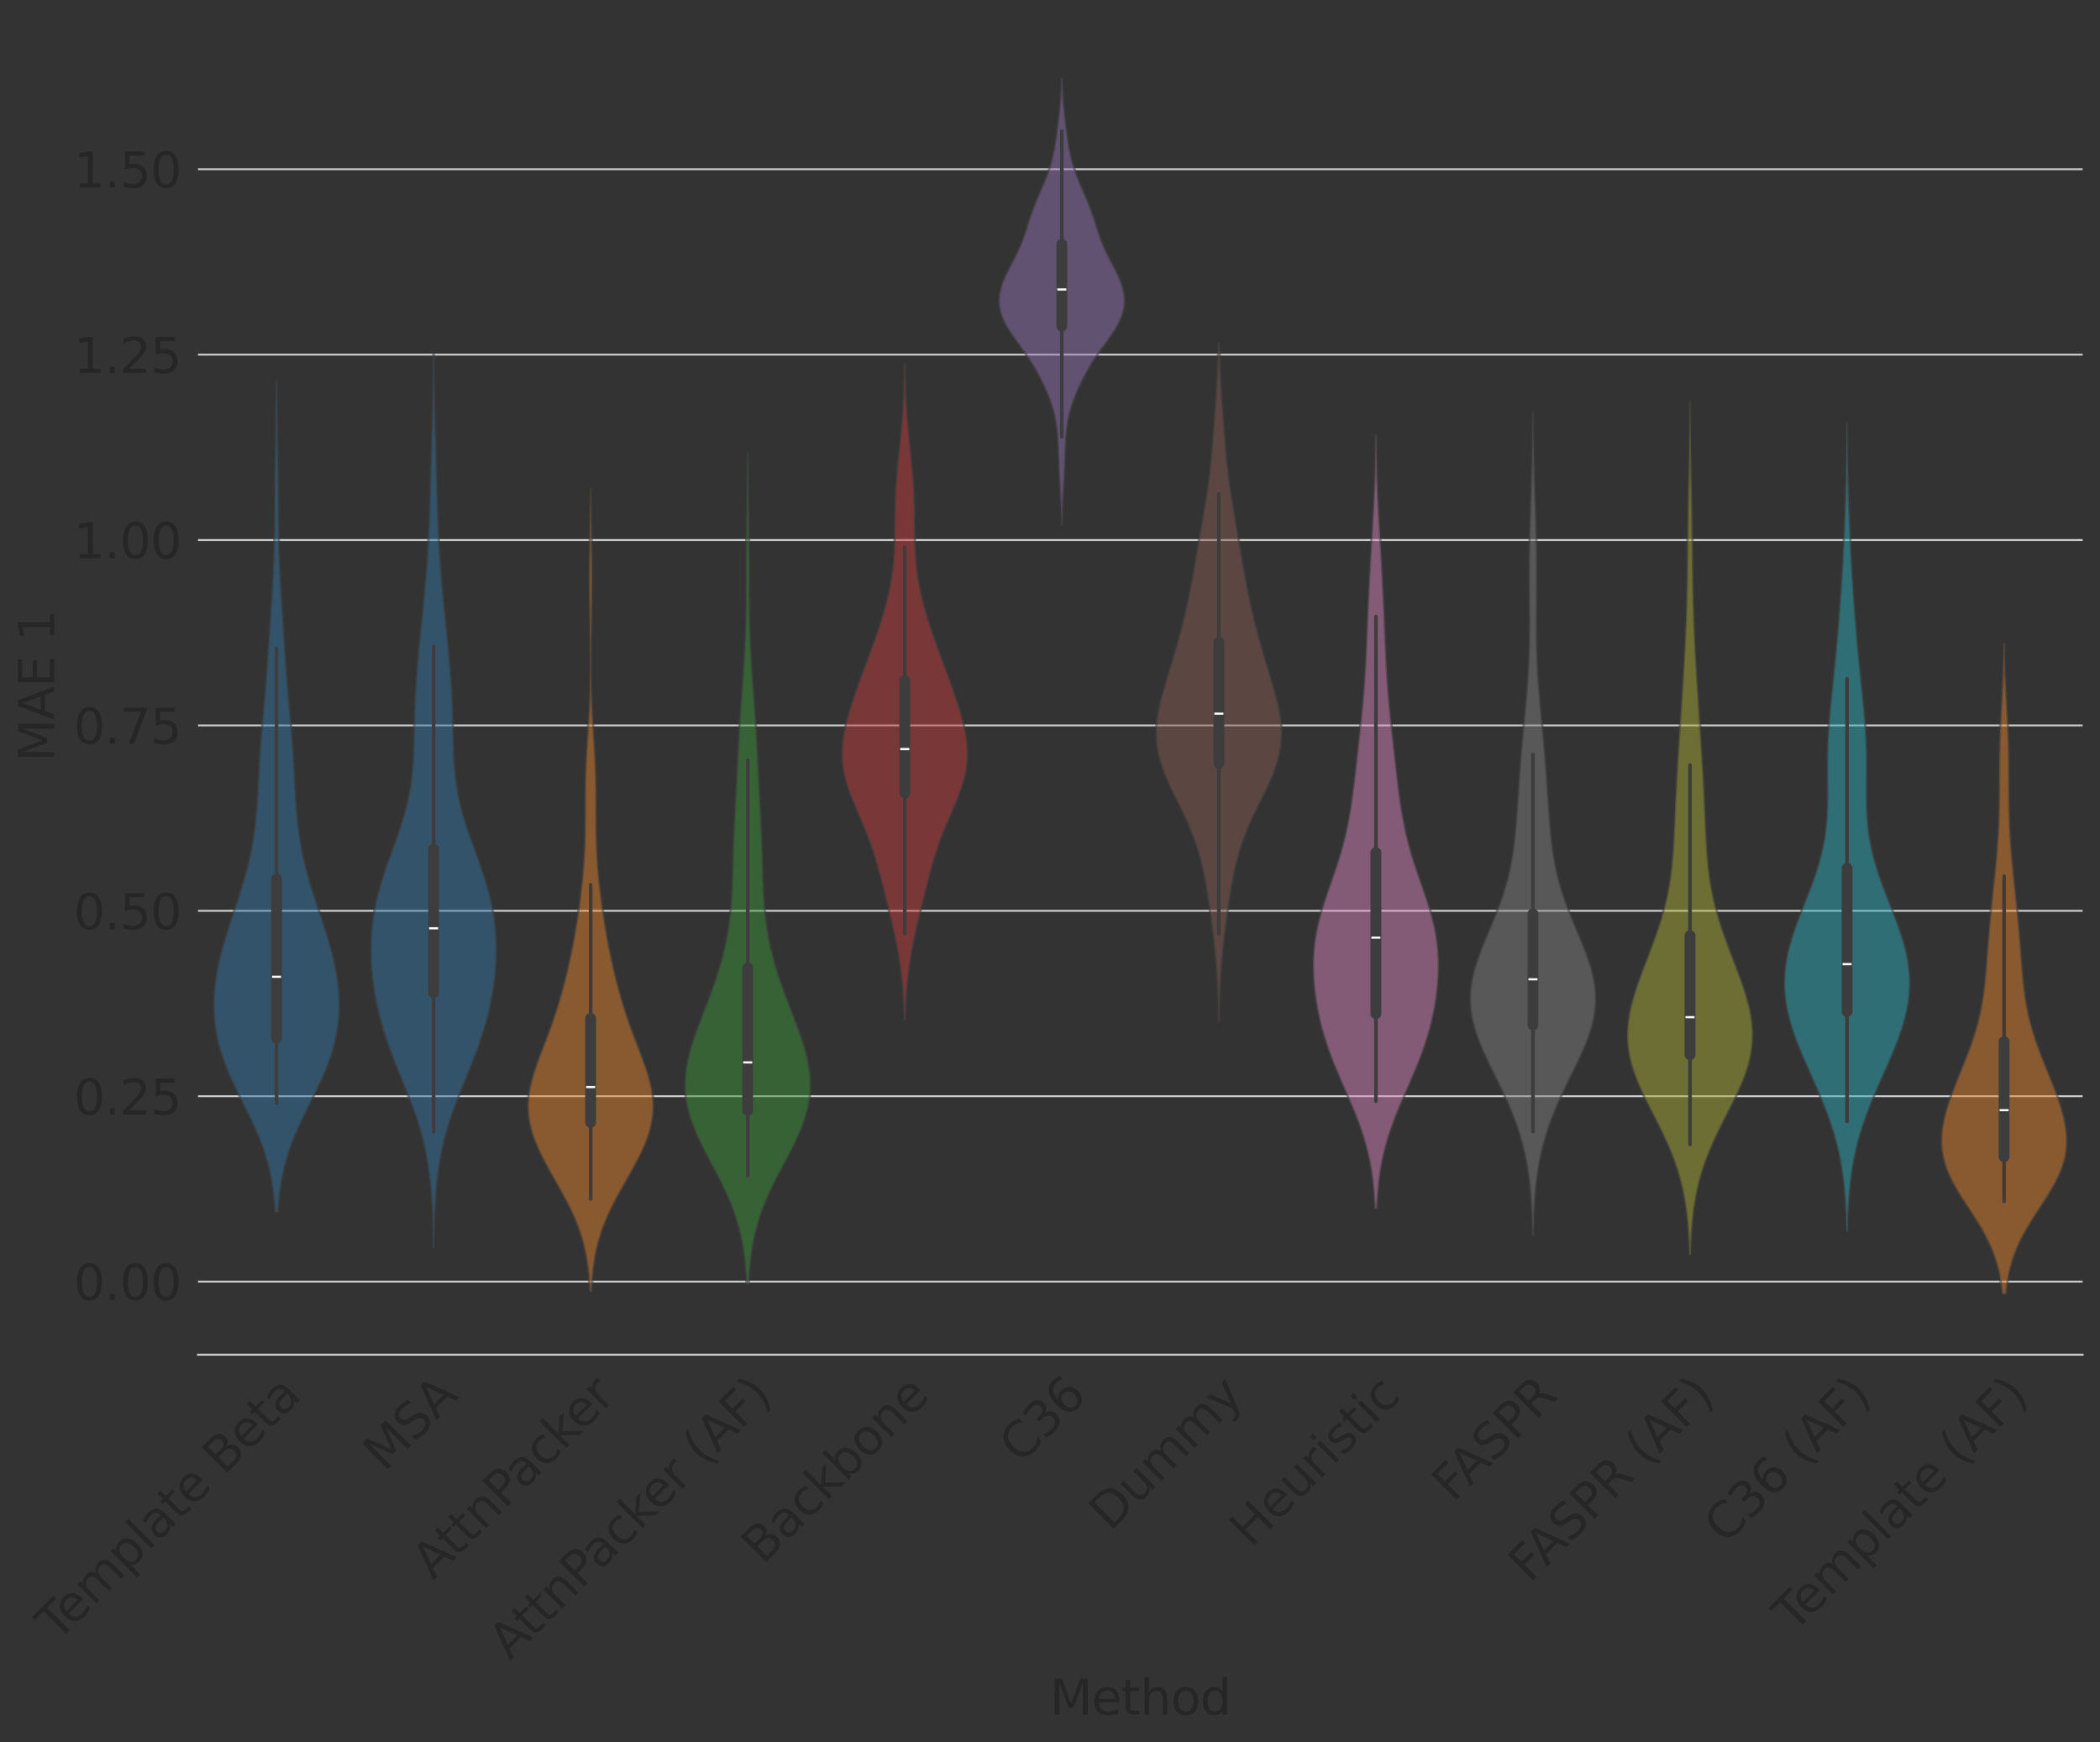 <?xml version="1.0" encoding="utf-8" standalone="no"?>
<!DOCTYPE svg PUBLIC "-//W3C//DTD SVG 1.1//EN"
  "http://www.w3.org/Graphics/SVG/1.1/DTD/svg11.dtd">
<svg xmlns:xlink="http://www.w3.org/1999/xlink" width="870.487pt" height="722.184pt" viewBox="0 0 870.487 722.184" xmlns="http://www.w3.org/2000/svg" version="1.1">
 <rect x="0" y="0" width="870.487" height="722.184" fill="#333333" stroke="none"/>
 <defs>
  <style type="text/css">*{stroke-linejoin: round; stroke-linecap: butt}</style>
 </defs>
 <g id="figure_1">
  <g id="patch_1">
   <path d="M 0 722.184 
L 870.487 722.184 
L 870.487 0 
L 0 0 
L 0 722.184 
z
" style="fill: none"/>
  </g>
  <g id="axes_1">
   <g id="patch_2">
    <path d="M 82.088 561.6 
L 863.288 561.6 
L 863.288 7.2 
L 82.088 7.2 
L 82.088 561.6 
z
" style="fill: none"/>
   </g>
   <g id="matplotlib.axis_1">
    <g id="xtick_1">
     <g id="text_1">
      <!-- Template Beta -->
      <g style="fill: #262626" transform="translate(23.743 680.986) rotate(-45) scale(0.2 -0.2)">
       <defs>
        <path id="DejaVuSans-54" d="M -19 4666 
L 3928 4666 
L 3928 4134 
L 2272 4134 
L 2272 0 
L 1638 0 
L 1638 4134 
L -19 4134 
L -19 4666 
z
" transform="scale(0.016)"/>
        <path id="DejaVuSans-65" d="M 3597 1894 
L 3597 1613 
L 953 1613 
Q 991 1019 1311 708 
Q 1631 397 2203 397 
Q 2534 397 2845 478 
Q 3156 559 3463 722 
L 3463 178 
Q 3153 47 2828 -22 
Q 2503 -91 2169 -91 
Q 1331 -91 842 396 
Q 353 884 353 1716 
Q 353 2575 817 3079 
Q 1281 3584 2069 3584 
Q 2775 3584 3186 3129 
Q 3597 2675 3597 1894 
z
M 3022 2063 
Q 3016 2534 2758 2815 
Q 2500 3097 2075 3097 
Q 1594 3097 1305 2825 
Q 1016 2553 972 2059 
L 3022 2063 
z
" transform="scale(0.016)"/>
        <path id="DejaVuSans-6d" d="M 3328 2828 
Q 3544 3216 3844 3400 
Q 4144 3584 4550 3584 
Q 5097 3584 5394 3201 
Q 5691 2819 5691 2113 
L 5691 0 
L 5113 0 
L 5113 2094 
Q 5113 2597 4934 2840 
Q 4756 3084 4391 3084 
Q 3944 3084 3684 2787 
Q 3425 2491 3425 1978 
L 3425 0 
L 2847 0 
L 2847 2094 
Q 2847 2600 2669 2842 
Q 2491 3084 2119 3084 
Q 1678 3084 1418 2786 
Q 1159 2488 1159 1978 
L 1159 0 
L 581 0 
L 581 3500 
L 1159 3500 
L 1159 2956 
Q 1356 3278 1631 3431 
Q 1906 3584 2284 3584 
Q 2666 3584 2933 3390 
Q 3200 3197 3328 2828 
z
" transform="scale(0.016)"/>
        <path id="DejaVuSans-70" d="M 1159 525 
L 1159 -1331 
L 581 -1331 
L 581 3500 
L 1159 3500 
L 1159 2969 
Q 1341 3281 1617 3432 
Q 1894 3584 2278 3584 
Q 2916 3584 3314 3078 
Q 3713 2572 3713 1747 
Q 3713 922 3314 415 
Q 2916 -91 2278 -91 
Q 1894 -91 1617 61 
Q 1341 213 1159 525 
z
M 3116 1747 
Q 3116 2381 2855 2742 
Q 2594 3103 2138 3103 
Q 1681 3103 1420 2742 
Q 1159 2381 1159 1747 
Q 1159 1113 1420 752 
Q 1681 391 2138 391 
Q 2594 391 2855 752 
Q 3116 1113 3116 1747 
z
" transform="scale(0.016)"/>
        <path id="DejaVuSans-6c" d="M 603 4863 
L 1178 4863 
L 1178 0 
L 603 0 
L 603 4863 
z
" transform="scale(0.016)"/>
        <path id="DejaVuSans-61" d="M 2194 1759 
Q 1497 1759 1228 1600 
Q 959 1441 959 1056 
Q 959 750 1161 570 
Q 1363 391 1709 391 
Q 2188 391 2477 730 
Q 2766 1069 2766 1631 
L 2766 1759 
L 2194 1759 
z
M 3341 1997 
L 3341 0 
L 2766 0 
L 2766 531 
Q 2569 213 2275 61 
Q 1981 -91 1556 -91 
Q 1019 -91 701 211 
Q 384 513 384 1019 
Q 384 1609 779 1909 
Q 1175 2209 1959 2209 
L 2766 2209 
L 2766 2266 
Q 2766 2663 2505 2880 
Q 2244 3097 1772 3097 
Q 1472 3097 1187 3025 
Q 903 2953 641 2809 
L 641 3341 
Q 956 3463 1253 3523 
Q 1550 3584 1831 3584 
Q 2591 3584 2966 3190 
Q 3341 2797 3341 1997 
z
" transform="scale(0.016)"/>
        <path id="DejaVuSans-74" d="M 1172 4494 
L 1172 3500 
L 2356 3500 
L 2356 3053 
L 1172 3053 
L 1172 1153 
Q 1172 725 1289 603 
Q 1406 481 1766 481 
L 2356 481 
L 2356 0 
L 1766 0 
Q 1100 0 847 248 
Q 594 497 594 1153 
L 594 3053 
L 172 3053 
L 172 3500 
L 594 3500 
L 594 4494 
L 1172 4494 
z
" transform="scale(0.016)"/>
        <path id="DejaVuSans-20" transform="scale(0.016)"/>
        <path id="DejaVuSans-42" d="M 1259 2228 
L 1259 519 
L 2272 519 
Q 2781 519 3026 730 
Q 3272 941 3272 1375 
Q 3272 1813 3026 2020 
Q 2781 2228 2272 2228 
L 1259 2228 
z
M 1259 4147 
L 1259 2741 
L 2194 2741 
Q 2656 2741 2882 2914 
Q 3109 3088 3109 3444 
Q 3109 3797 2882 3972 
Q 2656 4147 2194 4147 
L 1259 4147 
z
M 628 4666 
L 2241 4666 
Q 2963 4666 3353 4366 
Q 3744 4066 3744 3513 
Q 3744 3084 3544 2831 
Q 3344 2578 2956 2516 
Q 3422 2416 3680 2098 
Q 3938 1781 3938 1306 
Q 3938 681 3513 340 
Q 3088 0 2303 0 
L 628 0 
L 628 4666 
z
" transform="scale(0.016)"/>
       </defs>
       <use xlink:href="#DejaVuSans-54"/>
       <use xlink:href="#DejaVuSans-65" x="44.084"/>
       <use xlink:href="#DejaVuSans-6d" x="105.607"/>
       <use xlink:href="#DejaVuSans-70" x="203.02"/>
       <use xlink:href="#DejaVuSans-6c" x="266.496"/>
       <use xlink:href="#DejaVuSans-61" x="294.279"/>
       <use xlink:href="#DejaVuSans-74" x="355.559"/>
       <use xlink:href="#DejaVuSans-65" x="394.768"/>
       <use xlink:href="#DejaVuSans-20" x="456.291"/>
       <use xlink:href="#DejaVuSans-42" x="488.078"/>
       <use xlink:href="#DejaVuSans-65" x="556.682"/>
       <use xlink:href="#DejaVuSans-74" x="618.205"/>
       <use xlink:href="#DejaVuSans-61" x="657.414"/>
      </g>
     </g>
    </g>
    <g id="xtick_2">
     <g id="text_2">
      <!-- MSA -->
      <g style="fill: #262626" transform="translate(159.364 610.465) rotate(-45) scale(0.2 -0.2)">
       <defs>
        <path id="DejaVuSans-4d" d="M 628 4666 
L 1569 4666 
L 2759 1491 
L 3956 4666 
L 4897 4666 
L 4897 0 
L 4281 0 
L 4281 4097 
L 3078 897 
L 2444 897 
L 1241 4097 
L 1241 0 
L 628 0 
L 628 4666 
z
" transform="scale(0.016)"/>
        <path id="DejaVuSans-53" d="M 3425 4513 
L 3425 3897 
Q 3066 4069 2747 4153 
Q 2428 4238 2131 4238 
Q 1616 4238 1336 4038 
Q 1056 3838 1056 3469 
Q 1056 3159 1242 3001 
Q 1428 2844 1947 2747 
L 2328 2669 
Q 3034 2534 3370 2195 
Q 3706 1856 3706 1288 
Q 3706 609 3251 259 
Q 2797 -91 1919 -91 
Q 1588 -91 1214 -16 
Q 841 59 441 206 
L 441 856 
Q 825 641 1194 531 
Q 1563 422 1919 422 
Q 2459 422 2753 634 
Q 3047 847 3047 1241 
Q 3047 1584 2836 1778 
Q 2625 1972 2144 2069 
L 1759 2144 
Q 1053 2284 737 2584 
Q 422 2884 422 3419 
Q 422 4038 858 4394 
Q 1294 4750 2059 4750 
Q 2388 4750 2728 4690 
Q 3069 4631 3425 4513 
z
" transform="scale(0.016)"/>
        <path id="DejaVuSans-41" d="M 2188 4044 
L 1331 1722 
L 3047 1722 
L 2188 4044 
z
M 1831 4666 
L 2547 4666 
L 4325 0 
L 3669 0 
L 3244 1197 
L 1141 1197 
L 716 0 
L 50 0 
L 1831 4666 
z
" transform="scale(0.016)"/>
       </defs>
       <use xlink:href="#DejaVuSans-4d"/>
       <use xlink:href="#DejaVuSans-53" x="86.279"/>
       <use xlink:href="#DejaVuSans-41" x="151.631"/>
      </g>
     </g>
    </g>
    <g id="xtick_3">
     <g id="text_3">
      <!-- AttnPacker -->
      <g style="fill: #262626" transform="translate(179.58 655.349) rotate(-45) scale(0.2 -0.2)">
       <defs>
        <path id="DejaVuSans-6e" d="M 3513 2113 
L 3513 0 
L 2938 0 
L 2938 2094 
Q 2938 2591 2744 2837 
Q 2550 3084 2163 3084 
Q 1697 3084 1428 2787 
Q 1159 2491 1159 1978 
L 1159 0 
L 581 0 
L 581 3500 
L 1159 3500 
L 1159 2956 
Q 1366 3272 1645 3428 
Q 1925 3584 2291 3584 
Q 2894 3584 3203 3211 
Q 3513 2838 3513 2113 
z
" transform="scale(0.016)"/>
        <path id="DejaVuSans-50" d="M 1259 4147 
L 1259 2394 
L 2053 2394 
Q 2494 2394 2734 2622 
Q 2975 2850 2975 3272 
Q 2975 3691 2734 3919 
Q 2494 4147 2053 4147 
L 1259 4147 
z
M 628 4666 
L 2053 4666 
Q 2838 4666 3239 4311 
Q 3641 3956 3641 3272 
Q 3641 2581 3239 2228 
Q 2838 1875 2053 1875 
L 1259 1875 
L 1259 0 
L 628 0 
L 628 4666 
z
" transform="scale(0.016)"/>
        <path id="DejaVuSans-63" d="M 3122 3366 
L 3122 2828 
Q 2878 2963 2633 3030 
Q 2388 3097 2138 3097 
Q 1578 3097 1268 2742 
Q 959 2388 959 1747 
Q 959 1106 1268 751 
Q 1578 397 2138 397 
Q 2388 397 2633 464 
Q 2878 531 3122 666 
L 3122 134 
Q 2881 22 2623 -34 
Q 2366 -91 2075 -91 
Q 1284 -91 818 406 
Q 353 903 353 1747 
Q 353 2603 823 3093 
Q 1294 3584 2113 3584 
Q 2378 3584 2631 3529 
Q 2884 3475 3122 3366 
z
" transform="scale(0.016)"/>
        <path id="DejaVuSans-6b" d="M 581 4863 
L 1159 4863 
L 1159 1991 
L 2875 3500 
L 3609 3500 
L 1753 1863 
L 3688 0 
L 2938 0 
L 1159 1709 
L 1159 0 
L 581 0 
L 581 4863 
z
" transform="scale(0.016)"/>
        <path id="DejaVuSans-72" d="M 2631 2963 
Q 2534 3019 2420 3045 
Q 2306 3072 2169 3072 
Q 1681 3072 1420 2755 
Q 1159 2438 1159 1844 
L 1159 0 
L 581 0 
L 581 3500 
L 1159 3500 
L 1159 2956 
Q 1341 3275 1631 3429 
Q 1922 3584 2338 3584 
Q 2397 3584 2469 3576 
Q 2541 3569 2628 3553 
L 2631 2963 
z
" transform="scale(0.016)"/>
       </defs>
       <use xlink:href="#DejaVuSans-41"/>
       <use xlink:href="#DejaVuSans-74" x="66.658"/>
       <use xlink:href="#DejaVuSans-74" x="105.867"/>
       <use xlink:href="#DejaVuSans-6e" x="145.076"/>
       <use xlink:href="#DejaVuSans-50" x="208.455"/>
       <use xlink:href="#DejaVuSans-61" x="264.258"/>
       <use xlink:href="#DejaVuSans-63" x="325.537"/>
       <use xlink:href="#DejaVuSans-6b" x="380.518"/>
       <use xlink:href="#DejaVuSans-65" x="434.803"/>
       <use xlink:href="#DejaVuSans-72" x="496.326"/>
      </g>
     </g>
    </g>
    <g id="xtick_4">
     <g id="text_4">
      <!-- AttnPacker (AF) -->
      <g style="fill: #262626" transform="translate(211.343 688.687) rotate(-45) scale(0.2 -0.2)">
       <defs>
        <path id="DejaVuSans-28" d="M 1984 4856 
Q 1566 4138 1362 3434 
Q 1159 2731 1159 2009 
Q 1159 1288 1364 580 
Q 1569 -128 1984 -844 
L 1484 -844 
Q 1016 -109 783 600 
Q 550 1309 550 2009 
Q 550 2706 781 3412 
Q 1013 4119 1484 4856 
L 1984 4856 
z
" transform="scale(0.016)"/>
        <path id="DejaVuSans-46" d="M 628 4666 
L 3309 4666 
L 3309 4134 
L 1259 4134 
L 1259 2759 
L 3109 2759 
L 3109 2228 
L 1259 2228 
L 1259 0 
L 628 0 
L 628 4666 
z
" transform="scale(0.016)"/>
        <path id="DejaVuSans-29" d="M 513 4856 
L 1013 4856 
Q 1481 4119 1714 3412 
Q 1947 2706 1947 2009 
Q 1947 1309 1714 600 
Q 1481 -109 1013 -844 
L 513 -844 
Q 928 -128 1133 580 
Q 1338 1288 1338 2009 
Q 1338 2731 1133 3434 
Q 928 4138 513 4856 
z
" transform="scale(0.016)"/>
       </defs>
       <use xlink:href="#DejaVuSans-41"/>
       <use xlink:href="#DejaVuSans-74" x="66.658"/>
       <use xlink:href="#DejaVuSans-74" x="105.867"/>
       <use xlink:href="#DejaVuSans-6e" x="145.076"/>
       <use xlink:href="#DejaVuSans-50" x="208.455"/>
       <use xlink:href="#DejaVuSans-61" x="264.258"/>
       <use xlink:href="#DejaVuSans-63" x="325.537"/>
       <use xlink:href="#DejaVuSans-6b" x="380.518"/>
       <use xlink:href="#DejaVuSans-65" x="434.803"/>
       <use xlink:href="#DejaVuSans-72" x="496.326"/>
       <use xlink:href="#DejaVuSans-20" x="537.439"/>
       <use xlink:href="#DejaVuSans-28" x="569.227"/>
       <use xlink:href="#DejaVuSans-41" x="608.24"/>
       <use xlink:href="#DejaVuSans-46" x="676.648"/>
       <use xlink:href="#DejaVuSans-29" x="734.168"/>
      </g>
     </g>
    </g>
    <g id="xtick_5">
     <g id="text_5">
      <!-- Backbone -->
      <g style="fill: #262626" transform="translate(316.153 648.976) rotate(-45) scale(0.2 -0.2)">
       <defs>
        <path id="DejaVuSans-62" d="M 3116 1747 
Q 3116 2381 2855 2742 
Q 2594 3103 2138 3103 
Q 1681 3103 1420 2742 
Q 1159 2381 1159 1747 
Q 1159 1113 1420 752 
Q 1681 391 2138 391 
Q 2594 391 2855 752 
Q 3116 1113 3116 1747 
z
M 1159 2969 
Q 1341 3281 1617 3432 
Q 1894 3584 2278 3584 
Q 2916 3584 3314 3078 
Q 3713 2572 3713 1747 
Q 3713 922 3314 415 
Q 2916 -91 2278 -91 
Q 1894 -91 1617 61 
Q 1341 213 1159 525 
L 1159 0 
L 581 0 
L 581 4863 
L 1159 4863 
L 1159 2969 
z
" transform="scale(0.016)"/>
        <path id="DejaVuSans-6f" d="M 1959 3097 
Q 1497 3097 1228 2736 
Q 959 2375 959 1747 
Q 959 1119 1226 758 
Q 1494 397 1959 397 
Q 2419 397 2687 759 
Q 2956 1122 2956 1747 
Q 2956 2369 2687 2733 
Q 2419 3097 1959 3097 
z
M 1959 3584 
Q 2709 3584 3137 3096 
Q 3566 2609 3566 1747 
Q 3566 888 3137 398 
Q 2709 -91 1959 -91 
Q 1206 -91 779 398 
Q 353 888 353 1747 
Q 353 2609 779 3096 
Q 1206 3584 1959 3584 
z
" transform="scale(0.016)"/>
       </defs>
       <use xlink:href="#DejaVuSans-42"/>
       <use xlink:href="#DejaVuSans-61" x="68.604"/>
       <use xlink:href="#DejaVuSans-63" x="129.883"/>
       <use xlink:href="#DejaVuSans-6b" x="184.863"/>
       <use xlink:href="#DejaVuSans-62" x="242.773"/>
       <use xlink:href="#DejaVuSans-6f" x="306.25"/>
       <use xlink:href="#DejaVuSans-6e" x="367.432"/>
       <use xlink:href="#DejaVuSans-65" x="430.811"/>
      </g>
     </g>
    </g>
    <g id="xtick_6">
     <g id="text_6">
      <!-- C36 -->
      <g style="fill: #262626" transform="translate(423.012 607.217) rotate(-45) scale(0.2 -0.2)">
       <defs>
        <path id="DejaVuSans-43" d="M 4122 4306 
L 4122 3641 
Q 3803 3938 3442 4084 
Q 3081 4231 2675 4231 
Q 1875 4231 1450 3742 
Q 1025 3253 1025 2328 
Q 1025 1406 1450 917 
Q 1875 428 2675 428 
Q 3081 428 3442 575 
Q 3803 722 4122 1019 
L 4122 359 
Q 3791 134 3420 21 
Q 3050 -91 2638 -91 
Q 1578 -91 968 557 
Q 359 1206 359 2328 
Q 359 3453 968 4101 
Q 1578 4750 2638 4750 
Q 3056 4750 3426 4639 
Q 3797 4528 4122 4306 
z
" transform="scale(0.016)"/>
        <path id="DejaVuSans-33" d="M 2597 2516 
Q 3050 2419 3304 2112 
Q 3559 1806 3559 1356 
Q 3559 666 3084 287 
Q 2609 -91 1734 -91 
Q 1441 -91 1130 -33 
Q 819 25 488 141 
L 488 750 
Q 750 597 1062 519 
Q 1375 441 1716 441 
Q 2309 441 2620 675 
Q 2931 909 2931 1356 
Q 2931 1769 2642 2001 
Q 2353 2234 1838 2234 
L 1294 2234 
L 1294 2753 
L 1863 2753 
Q 2328 2753 2575 2939 
Q 2822 3125 2822 3475 
Q 2822 3834 2567 4026 
Q 2313 4219 1838 4219 
Q 1578 4219 1281 4162 
Q 984 4106 628 3988 
L 628 4550 
Q 988 4650 1302 4700 
Q 1616 4750 1894 4750 
Q 2613 4750 3031 4423 
Q 3450 4097 3450 3541 
Q 3450 3153 3228 2886 
Q 3006 2619 2597 2516 
z
" transform="scale(0.016)"/>
        <path id="DejaVuSans-36" d="M 2113 2584 
Q 1688 2584 1439 2293 
Q 1191 2003 1191 1497 
Q 1191 994 1439 701 
Q 1688 409 2113 409 
Q 2538 409 2786 701 
Q 3034 994 3034 1497 
Q 3034 2003 2786 2293 
Q 2538 2584 2113 2584 
z
M 3366 4563 
L 3366 3988 
Q 3128 4100 2886 4159 
Q 2644 4219 2406 4219 
Q 1781 4219 1451 3797 
Q 1122 3375 1075 2522 
Q 1259 2794 1537 2939 
Q 1816 3084 2150 3084 
Q 2853 3084 3261 2657 
Q 3669 2231 3669 1497 
Q 3669 778 3244 343 
Q 2819 -91 2113 -91 
Q 1303 -91 875 529 
Q 447 1150 447 2328 
Q 447 3434 972 4092 
Q 1497 4750 2381 4750 
Q 2619 4750 2861 4703 
Q 3103 4656 3366 4563 
z
" transform="scale(0.016)"/>
       </defs>
       <use xlink:href="#DejaVuSans-43"/>
       <use xlink:href="#DejaVuSans-33" x="69.824"/>
       <use xlink:href="#DejaVuSans-36" x="133.447"/>
      </g>
     </g>
    </g>
    <g id="xtick_7">
     <g id="text_7">
      <!-- Dummy -->
      <g style="fill: #262626" transform="translate(460.21 635.119) rotate(-45) scale(0.2 -0.2)">
       <defs>
        <path id="DejaVuSans-44" d="M 1259 4147 
L 1259 519 
L 2022 519 
Q 2988 519 3436 956 
Q 3884 1394 3884 2338 
Q 3884 3275 3436 3711 
Q 2988 4147 2022 4147 
L 1259 4147 
z
M 628 4666 
L 1925 4666 
Q 3281 4666 3915 4102 
Q 4550 3538 4550 2338 
Q 4550 1131 3912 565 
Q 3275 0 1925 0 
L 628 0 
L 628 4666 
z
" transform="scale(0.016)"/>
        <path id="DejaVuSans-75" d="M 544 1381 
L 544 3500 
L 1119 3500 
L 1119 1403 
Q 1119 906 1312 657 
Q 1506 409 1894 409 
Q 2359 409 2629 706 
Q 2900 1003 2900 1516 
L 2900 3500 
L 3475 3500 
L 3475 0 
L 2900 0 
L 2900 538 
Q 2691 219 2414 64 
Q 2138 -91 1772 -91 
Q 1169 -91 856 284 
Q 544 659 544 1381 
z
M 1991 3584 
L 1991 3584 
z
" transform="scale(0.016)"/>
        <path id="DejaVuSans-79" d="M 2059 -325 
Q 1816 -950 1584 -1140 
Q 1353 -1331 966 -1331 
L 506 -1331 
L 506 -850 
L 844 -850 
Q 1081 -850 1212 -737 
Q 1344 -625 1503 -206 
L 1606 56 
L 191 3500 
L 800 3500 
L 1894 763 
L 2988 3500 
L 3597 3500 
L 2059 -325 
z
" transform="scale(0.016)"/>
       </defs>
       <use xlink:href="#DejaVuSans-44"/>
       <use xlink:href="#DejaVuSans-75" x="77.002"/>
       <use xlink:href="#DejaVuSans-6d" x="140.381"/>
       <use xlink:href="#DejaVuSans-6d" x="237.793"/>
       <use xlink:href="#DejaVuSans-79" x="335.205"/>
      </g>
     </g>
    </g>
    <g id="xtick_8">
     <g id="text_8">
      <!-- Heuristic -->
      <g style="fill: #262626" transform="translate(518.425 642.004) rotate(-45) scale(0.2 -0.2)">
       <defs>
        <path id="DejaVuSans-48" d="M 628 4666 
L 1259 4666 
L 1259 2753 
L 3553 2753 
L 3553 4666 
L 4184 4666 
L 4184 0 
L 3553 0 
L 3553 2222 
L 1259 2222 
L 1259 0 
L 628 0 
L 628 4666 
z
" transform="scale(0.016)"/>
        <path id="DejaVuSans-69" d="M 603 3500 
L 1178 3500 
L 1178 0 
L 603 0 
L 603 3500 
z
M 603 4863 
L 1178 4863 
L 1178 4134 
L 603 4134 
L 603 4863 
z
" transform="scale(0.016)"/>
        <path id="DejaVuSans-73" d="M 2834 3397 
L 2834 2853 
Q 2591 2978 2328 3040 
Q 2066 3103 1784 3103 
Q 1356 3103 1142 2972 
Q 928 2841 928 2578 
Q 928 2378 1081 2264 
Q 1234 2150 1697 2047 
L 1894 2003 
Q 2506 1872 2764 1633 
Q 3022 1394 3022 966 
Q 3022 478 2636 193 
Q 2250 -91 1575 -91 
Q 1294 -91 989 -36 
Q 684 19 347 128 
L 347 722 
Q 666 556 975 473 
Q 1284 391 1588 391 
Q 1994 391 2212 530 
Q 2431 669 2431 922 
Q 2431 1156 2273 1281 
Q 2116 1406 1581 1522 
L 1381 1569 
Q 847 1681 609 1914 
Q 372 2147 372 2553 
Q 372 3047 722 3315 
Q 1072 3584 1716 3584 
Q 2034 3584 2315 3537 
Q 2597 3491 2834 3397 
z
" transform="scale(0.016)"/>
       </defs>
       <use xlink:href="#DejaVuSans-48"/>
       <use xlink:href="#DejaVuSans-65" x="75.195"/>
       <use xlink:href="#DejaVuSans-75" x="136.719"/>
       <use xlink:href="#DejaVuSans-72" x="200.098"/>
       <use xlink:href="#DejaVuSans-69" x="241.211"/>
       <use xlink:href="#DejaVuSans-73" x="268.994"/>
       <use xlink:href="#DejaVuSans-74" x="321.094"/>
       <use xlink:href="#DejaVuSans-69" x="360.303"/>
       <use xlink:href="#DejaVuSans-63" x="388.086"/>
      </g>
     </g>
    </g>
    <g id="xtick_9">
     <g id="text_9">
      <!-- FASPR -->
      <g style="fill: #262626" transform="translate(602.334 623.195) rotate(-45) scale(0.2 -0.2)">
       <defs>
        <path id="DejaVuSans-52" d="M 2841 2188 
Q 3044 2119 3236 1894 
Q 3428 1669 3622 1275 
L 4263 0 
L 3584 0 
L 2988 1197 
Q 2756 1666 2539 1819 
Q 2322 1972 1947 1972 
L 1259 1972 
L 1259 0 
L 628 0 
L 628 4666 
L 2053 4666 
Q 2853 4666 3247 4331 
Q 3641 3997 3641 3322 
Q 3641 2881 3436 2590 
Q 3231 2300 2841 2188 
z
M 1259 4147 
L 1259 2491 
L 2053 2491 
Q 2509 2491 2742 2702 
Q 2975 2913 2975 3322 
Q 2975 3731 2742 3939 
Q 2509 4147 2053 4147 
L 1259 4147 
z
" transform="scale(0.016)"/>
       </defs>
       <use xlink:href="#DejaVuSans-46"/>
       <use xlink:href="#DejaVuSans-41" x="48.395"/>
       <use xlink:href="#DejaVuSans-53" x="116.803"/>
       <use xlink:href="#DejaVuSans-50" x="180.279"/>
       <use xlink:href="#DejaVuSans-52" x="240.582"/>
      </g>
     </g>
    </g>
    <g id="xtick_10">
     <g id="text_10">
      <!-- FASPR (AF) -->
      <g style="fill: #262626" transform="translate(634.096 656.533) rotate(-45) scale(0.2 -0.2)">
       <use xlink:href="#DejaVuSans-46"/>
       <use xlink:href="#DejaVuSans-41" x="48.395"/>
       <use xlink:href="#DejaVuSans-53" x="116.803"/>
       <use xlink:href="#DejaVuSans-50" x="180.279"/>
       <use xlink:href="#DejaVuSans-52" x="240.582"/>
       <use xlink:href="#DejaVuSans-20" x="310.064"/>
       <use xlink:href="#DejaVuSans-28" x="341.852"/>
       <use xlink:href="#DejaVuSans-41" x="380.865"/>
       <use xlink:href="#DejaVuSans-46" x="449.273"/>
       <use xlink:href="#DejaVuSans-29" x="506.793"/>
      </g>
     </g>
    </g>
    <g id="xtick_11">
     <g id="text_11">
      <!-- C36 (AF) -->
      <g style="fill: #262626" transform="translate(715.174 640.555) rotate(-45) scale(0.2 -0.2)">
       <use xlink:href="#DejaVuSans-43"/>
       <use xlink:href="#DejaVuSans-33" x="69.824"/>
       <use xlink:href="#DejaVuSans-36" x="133.447"/>
       <use xlink:href="#DejaVuSans-20" x="197.07"/>
       <use xlink:href="#DejaVuSans-28" x="228.857"/>
       <use xlink:href="#DejaVuSans-41" x="267.871"/>
       <use xlink:href="#DejaVuSans-46" x="336.279"/>
       <use xlink:href="#DejaVuSans-29" x="393.799"/>
      </g>
     </g>
    </g>
    <g id="xtick_12">
     <g id="text_12">
      <!-- Template (AF) -->
      <g style="fill: #262626" transform="translate(743.615 677.214) rotate(-45) scale(0.2 -0.2)">
       <use xlink:href="#DejaVuSans-54"/>
       <use xlink:href="#DejaVuSans-65" x="44.084"/>
       <use xlink:href="#DejaVuSans-6d" x="105.607"/>
       <use xlink:href="#DejaVuSans-70" x="203.02"/>
       <use xlink:href="#DejaVuSans-6c" x="266.496"/>
       <use xlink:href="#DejaVuSans-61" x="294.279"/>
       <use xlink:href="#DejaVuSans-74" x="355.559"/>
       <use xlink:href="#DejaVuSans-65" x="394.768"/>
       <use xlink:href="#DejaVuSans-20" x="456.291"/>
       <use xlink:href="#DejaVuSans-28" x="488.078"/>
       <use xlink:href="#DejaVuSans-41" x="527.092"/>
       <use xlink:href="#DejaVuSans-46" x="595.5"/>
       <use xlink:href="#DejaVuSans-29" x="653.02"/>
      </g>
     </g>
    </g>
    <g id="text_13">
     <!-- Method -->
     <g style="fill: #262626" transform="translate(435.181 710.825) scale(0.2 -0.2)">
      <defs>
       <path id="DejaVuSans-68" d="M 3513 2113 
L 3513 0 
L 2938 0 
L 2938 2094 
Q 2938 2591 2744 2837 
Q 2550 3084 2163 3084 
Q 1697 3084 1428 2787 
Q 1159 2491 1159 1978 
L 1159 0 
L 581 0 
L 581 4863 
L 1159 4863 
L 1159 2956 
Q 1366 3272 1645 3428 
Q 1925 3584 2291 3584 
Q 2894 3584 3203 3211 
Q 3513 2838 3513 2113 
z
" transform="scale(0.016)"/>
       <path id="DejaVuSans-64" d="M 2906 2969 
L 2906 4863 
L 3481 4863 
L 3481 0 
L 2906 0 
L 2906 525 
Q 2725 213 2448 61 
Q 2172 -91 1784 -91 
Q 1150 -91 751 415 
Q 353 922 353 1747 
Q 353 2572 751 3078 
Q 1150 3584 1784 3584 
Q 2172 3584 2448 3432 
Q 2725 3281 2906 2969 
z
M 947 1747 
Q 947 1113 1208 752 
Q 1469 391 1925 391 
Q 2381 391 2643 752 
Q 2906 1113 2906 1747 
Q 2906 2381 2643 2742 
Q 2381 3103 1925 3103 
Q 1469 3103 1208 2742 
Q 947 2381 947 1747 
z
" transform="scale(0.016)"/>
      </defs>
      <use xlink:href="#DejaVuSans-4d"/>
      <use xlink:href="#DejaVuSans-65" x="86.279"/>
      <use xlink:href="#DejaVuSans-74" x="147.803"/>
      <use xlink:href="#DejaVuSans-68" x="187.012"/>
      <use xlink:href="#DejaVuSans-6f" x="250.391"/>
      <use xlink:href="#DejaVuSans-64" x="311.572"/>
     </g>
    </g>
   </g>
   <g id="matplotlib.axis_2">
    <g id="ytick_1">
     <g id="line2d_1">
      <path d="M 82.088 531.294 
L 863.288 531.294 
" clip-path="url(#p65bf8cda59)" style="fill: none; stroke: #cccccc; stroke-width: 0.8; stroke-linecap: round"/>
     </g>
     <g id="text_14">
      <!-- 0.00 -->
      <g style="fill: #262626" transform="translate(30.556 538.893) scale(0.2 -0.2)">
       <defs>
        <path id="DejaVuSans-30" d="M 2034 4250 
Q 1547 4250 1301 3770 
Q 1056 3291 1056 2328 
Q 1056 1369 1301 889 
Q 1547 409 2034 409 
Q 2525 409 2770 889 
Q 3016 1369 3016 2328 
Q 3016 3291 2770 3770 
Q 2525 4250 2034 4250 
z
M 2034 4750 
Q 2819 4750 3233 4129 
Q 3647 3509 3647 2328 
Q 3647 1150 3233 529 
Q 2819 -91 2034 -91 
Q 1250 -91 836 529 
Q 422 1150 422 2328 
Q 422 3509 836 4129 
Q 1250 4750 2034 4750 
z
" transform="scale(0.016)"/>
        <path id="DejaVuSans-2e" d="M 684 794 
L 1344 794 
L 1344 0 
L 684 0 
L 684 794 
z
" transform="scale(0.016)"/>
       </defs>
       <use xlink:href="#DejaVuSans-30"/>
       <use xlink:href="#DejaVuSans-2e" x="63.623"/>
       <use xlink:href="#DejaVuSans-30" x="95.41"/>
       <use xlink:href="#DejaVuSans-30" x="159.033"/>
      </g>
     </g>
    </g>
    <g id="ytick_2">
     <g id="line2d_2">
      <path d="M 82.088 454.437 
L 863.288 454.437 
" clip-path="url(#p65bf8cda59)" style="fill: none; stroke: #cccccc; stroke-width: 0.8; stroke-linecap: round"/>
     </g>
     <g id="text_15">
      <!-- 0.25 -->
      <g style="fill: #262626" transform="translate(30.556 462.035) scale(0.2 -0.2)">
       <defs>
        <path id="DejaVuSans-32" d="M 1228 531 
L 3431 531 
L 3431 0 
L 469 0 
L 469 531 
Q 828 903 1448 1529 
Q 2069 2156 2228 2338 
Q 2531 2678 2651 2914 
Q 2772 3150 2772 3378 
Q 2772 3750 2511 3984 
Q 2250 4219 1831 4219 
Q 1534 4219 1204 4116 
Q 875 4013 500 3803 
L 500 4441 
Q 881 4594 1212 4672 
Q 1544 4750 1819 4750 
Q 2544 4750 2975 4387 
Q 3406 4025 3406 3419 
Q 3406 3131 3298 2873 
Q 3191 2616 2906 2266 
Q 2828 2175 2409 1742 
Q 1991 1309 1228 531 
z
" transform="scale(0.016)"/>
        <path id="DejaVuSans-35" d="M 691 4666 
L 3169 4666 
L 3169 4134 
L 1269 4134 
L 1269 2991 
Q 1406 3038 1543 3061 
Q 1681 3084 1819 3084 
Q 2600 3084 3056 2656 
Q 3513 2228 3513 1497 
Q 3513 744 3044 326 
Q 2575 -91 1722 -91 
Q 1428 -91 1123 -41 
Q 819 9 494 109 
L 494 744 
Q 775 591 1075 516 
Q 1375 441 1709 441 
Q 2250 441 2565 725 
Q 2881 1009 2881 1497 
Q 2881 1984 2565 2268 
Q 2250 2553 1709 2553 
Q 1456 2553 1204 2497 
Q 953 2441 691 2322 
L 691 4666 
z
" transform="scale(0.016)"/>
       </defs>
       <use xlink:href="#DejaVuSans-30"/>
       <use xlink:href="#DejaVuSans-2e" x="63.623"/>
       <use xlink:href="#DejaVuSans-32" x="95.41"/>
       <use xlink:href="#DejaVuSans-35" x="159.033"/>
      </g>
     </g>
    </g>
    <g id="ytick_3">
     <g id="line2d_3">
      <path d="M 82.088 377.579 
L 863.288 377.579 
" clip-path="url(#p65bf8cda59)" style="fill: none; stroke: #cccccc; stroke-width: 0.8; stroke-linecap: round"/>
     </g>
     <g id="text_16">
      <!-- 0.50 -->
      <g style="fill: #262626" transform="translate(30.556 385.177) scale(0.2 -0.2)">
       <use xlink:href="#DejaVuSans-30"/>
       <use xlink:href="#DejaVuSans-2e" x="63.623"/>
       <use xlink:href="#DejaVuSans-35" x="95.41"/>
       <use xlink:href="#DejaVuSans-30" x="159.033"/>
      </g>
     </g>
    </g>
    <g id="ytick_4">
     <g id="line2d_4">
      <path d="M 82.088 300.721 
L 863.288 300.721 
" clip-path="url(#p65bf8cda59)" style="fill: none; stroke: #cccccc; stroke-width: 0.8; stroke-linecap: round"/>
     </g>
     <g id="text_17">
      <!-- 0.75 -->
      <g style="fill: #262626" transform="translate(30.556 308.319) scale(0.2 -0.2)">
       <defs>
        <path id="DejaVuSans-37" d="M 525 4666 
L 3525 4666 
L 3525 4397 
L 1831 0 
L 1172 0 
L 2766 4134 
L 525 4134 
L 525 4666 
z
" transform="scale(0.016)"/>
       </defs>
       <use xlink:href="#DejaVuSans-30"/>
       <use xlink:href="#DejaVuSans-2e" x="63.623"/>
       <use xlink:href="#DejaVuSans-37" x="95.41"/>
       <use xlink:href="#DejaVuSans-35" x="159.033"/>
      </g>
     </g>
    </g>
    <g id="ytick_5">
     <g id="line2d_5">
      <path d="M 82.088 223.863 
L 863.288 223.863 
" clip-path="url(#p65bf8cda59)" style="fill: none; stroke: #cccccc; stroke-width: 0.8; stroke-linecap: round"/>
     </g>
     <g id="text_18">
      <!-- 1.00 -->
      <g style="fill: #262626" transform="translate(30.556 231.462) scale(0.2 -0.2)">
       <defs>
        <path id="DejaVuSans-31" d="M 794 531 
L 1825 531 
L 1825 4091 
L 703 3866 
L 703 4441 
L 1819 4666 
L 2450 4666 
L 2450 531 
L 3481 531 
L 3481 0 
L 794 0 
L 794 531 
z
" transform="scale(0.016)"/>
       </defs>
       <use xlink:href="#DejaVuSans-31"/>
       <use xlink:href="#DejaVuSans-2e" x="63.623"/>
       <use xlink:href="#DejaVuSans-30" x="95.41"/>
       <use xlink:href="#DejaVuSans-30" x="159.033"/>
      </g>
     </g>
    </g>
    <g id="ytick_6">
     <g id="line2d_6">
      <path d="M 82.088 147.006 
L 863.288 147.006 
" clip-path="url(#p65bf8cda59)" style="fill: none; stroke: #cccccc; stroke-width: 0.8; stroke-linecap: round"/>
     </g>
     <g id="text_19">
      <!-- 1.25 -->
      <g style="fill: #262626" transform="translate(30.556 154.604) scale(0.2 -0.2)">
       <use xlink:href="#DejaVuSans-31"/>
       <use xlink:href="#DejaVuSans-2e" x="63.623"/>
       <use xlink:href="#DejaVuSans-32" x="95.41"/>
       <use xlink:href="#DejaVuSans-35" x="159.033"/>
      </g>
     </g>
    </g>
    <g id="ytick_7">
     <g id="line2d_7">
      <path d="M 82.088 70.148 
L 863.288 70.148 
" clip-path="url(#p65bf8cda59)" style="fill: none; stroke: #cccccc; stroke-width: 0.8; stroke-linecap: round"/>
     </g>
     <g id="text_20">
      <!-- 1.50 -->
      <g style="fill: #262626" transform="translate(30.556 77.746) scale(0.2 -0.2)">
       <use xlink:href="#DejaVuSans-31"/>
       <use xlink:href="#DejaVuSans-2e" x="63.623"/>
       <use xlink:href="#DejaVuSans-35" x="95.41"/>
       <use xlink:href="#DejaVuSans-30" x="159.033"/>
      </g>
     </g>
    </g>
    <g id="text_21">
     <!-- MAE 1 -->
     <g style="fill: #262626" transform="translate(22.397 315.728) rotate(-90) scale(0.2 -0.2)">
      <defs>
       <path id="DejaVuSans-45" d="M 628 4666 
L 3578 4666 
L 3578 4134 
L 1259 4134 
L 1259 2753 
L 3481 2753 
L 3481 2222 
L 1259 2222 
L 1259 531 
L 3634 531 
L 3634 0 
L 628 0 
L 628 4666 
z
" transform="scale(0.016)"/>
      </defs>
      <use xlink:href="#DejaVuSans-4d"/>
      <use xlink:href="#DejaVuSans-41" x="86.279"/>
      <use xlink:href="#DejaVuSans-45" x="154.688"/>
      <use xlink:href="#DejaVuSans-20" x="217.871"/>
      <use xlink:href="#DejaVuSans-31" x="249.658"/>
     </g>
    </g>
   </g>
   <g id="PolyCollection_1">
    <defs>
     <path id="mb2890357b6" d="M 115.25 -219.733 
L 114.025 -219.733 
L 113.76 -223.219 
L 113.406 -226.705 
L 112.945 -230.191 
L 112.358 -233.676 
L 111.63 -237.162 
L 110.747 -240.648 
L 109.702 -244.134 
L 108.495 -247.619 
L 107.132 -251.105 
L 105.631 -254.591 
L 104.017 -258.077 
L 102.323 -261.562 
L 100.587 -265.048 
L 98.853 -268.534 
L 97.162 -272.02 
L 95.554 -275.505 
L 94.067 -278.991 
L 92.73 -282.477 
L 91.564 -285.963 
L 90.586 -289.448 
L 89.802 -292.934 
L 89.214 -296.42 
L 88.822 -299.906 
L 88.618 -303.391 
L 88.597 -306.877 
L 88.751 -310.363 
L 89.071 -313.849 
L 89.547 -317.334 
L 90.168 -320.82 
L 90.922 -324.306 
L 91.794 -327.792 
L 92.766 -331.277 
L 93.818 -334.763 
L 94.93 -338.249 
L 96.077 -341.735 
L 97.238 -345.22 
L 98.389 -348.706 
L 99.509 -352.192 
L 100.579 -355.678 
L 101.583 -359.163 
L 102.507 -362.649 
L 103.341 -366.135 
L 104.079 -369.621 
L 104.717 -373.106 
L 105.259 -376.592 
L 105.709 -380.078 
L 106.077 -383.564 
L 106.377 -387.049 
L 106.623 -390.535 
L 106.832 -394.021 
L 107.022 -397.507 
L 107.208 -400.992 
L 107.402 -404.478 
L 107.613 -407.964 
L 107.848 -411.45 
L 108.108 -414.935 
L 108.39 -418.421 
L 108.688 -421.907 
L 108.996 -425.393 
L 109.307 -428.878 
L 109.612 -432.364 
L 109.907 -435.85 
L 110.188 -439.336 
L 110.455 -442.821 
L 110.707 -446.307 
L 110.948 -449.793 
L 111.183 -453.279 
L 111.415 -456.764 
L 111.647 -460.25 
L 111.882 -463.736 
L 112.118 -467.222 
L 112.354 -470.707 
L 112.586 -474.193 
L 112.808 -477.679 
L 113.015 -481.165 
L 113.201 -484.65 
L 113.363 -488.136 
L 113.498 -491.622 
L 113.605 -495.108 
L 113.685 -498.593 
L 113.743 -502.079 
L 113.782 -505.565 
L 113.809 -509.051 
L 113.83 -512.536 
L 113.851 -516.022 
L 113.875 -519.508 
L 113.905 -522.994 
L 113.945 -526.479 
L 113.994 -529.965 
L 114.051 -533.451 
L 114.113 -536.937 
L 114.179 -540.422 
L 114.246 -543.908 
L 114.31 -547.394 
L 114.37 -550.88 
L 114.424 -554.365 
L 114.471 -557.851 
L 114.511 -561.337 
L 114.544 -564.823 
L 114.731 -564.823 
L 114.731 -564.823 
L 114.764 -561.337 
L 114.804 -557.851 
L 114.851 -554.365 
L 114.905 -550.88 
L 114.965 -547.394 
L 115.029 -543.908 
L 115.096 -540.422 
L 115.162 -536.937 
L 115.224 -533.451 
L 115.281 -529.965 
L 115.33 -526.479 
L 115.37 -522.994 
L 115.4 -519.508 
L 115.424 -516.022 
L 115.445 -512.536 
L 115.466 -509.051 
L 115.493 -505.565 
L 115.532 -502.079 
L 115.59 -498.593 
L 115.67 -495.108 
L 115.777 -491.622 
L 115.912 -488.136 
L 116.074 -484.65 
L 116.26 -481.165 
L 116.467 -477.679 
L 116.689 -474.193 
L 116.921 -470.707 
L 117.157 -467.222 
L 117.393 -463.736 
L 117.628 -460.25 
L 117.86 -456.764 
L 118.092 -453.279 
L 118.327 -449.793 
L 118.568 -446.307 
L 118.82 -442.821 
L 119.087 -439.336 
L 119.368 -435.85 
L 119.663 -432.364 
L 119.968 -428.878 
L 120.279 -425.393 
L 120.587 -421.907 
L 120.885 -418.421 
L 121.167 -414.935 
L 121.427 -411.45 
L 121.662 -407.964 
L 121.873 -404.478 
L 122.067 -400.992 
L 122.253 -397.507 
L 122.443 -394.021 
L 122.652 -390.535 
L 122.898 -387.049 
L 123.198 -383.564 
L 123.566 -380.078 
L 124.016 -376.592 
L 124.558 -373.106 
L 125.196 -369.621 
L 125.934 -366.135 
L 126.768 -362.649 
L 127.692 -359.163 
L 128.696 -355.678 
L 129.766 -352.192 
L 130.886 -348.706 
L 132.037 -345.22 
L 133.198 -341.735 
L 134.345 -338.249 
L 135.457 -334.763 
L 136.509 -331.277 
L 137.481 -327.792 
L 138.353 -324.306 
L 139.107 -320.82 
L 139.728 -317.334 
L 140.204 -313.849 
L 140.524 -310.363 
L 140.678 -306.877 
L 140.657 -303.391 
L 140.453 -299.906 
L 140.061 -296.42 
L 139.473 -292.934 
L 138.689 -289.448 
L 137.711 -285.963 
L 136.545 -282.477 
L 135.208 -278.991 
L 133.721 -275.505 
L 132.113 -272.02 
L 130.422 -268.534 
L 128.688 -265.048 
L 126.952 -261.562 
L 125.258 -258.077 
L 123.644 -254.591 
L 122.143 -251.105 
L 120.78 -247.619 
L 119.573 -244.134 
L 118.528 -240.648 
L 117.645 -237.162 
L 116.917 -233.676 
L 116.33 -230.191 
L 115.869 -226.705 
L 115.515 -223.219 
L 115.25 -219.733 
z
" style="stroke: #3d3d3d; stroke-opacity: 0.5"/>
    </defs>
    <g clip-path="url(#p65bf8cda59)">
     <use xlink:href="#mb2890357b6" x="0" y="722.184" style="fill: #3274a1; fill-opacity: 0.5; stroke: #3d3d3d; stroke-opacity: 0.5"/>
    </g>
   </g>
   <g id="PolyCollection_2">
    <defs>
     <path id="mdb27b08a7f" d="M 179.882 -204.987 
L 179.593 -204.987 
L 179.529 -208.727 
L 179.443 -212.467 
L 179.327 -216.207 
L 179.173 -219.946 
L 178.972 -223.686 
L 178.712 -227.426 
L 178.382 -231.166 
L 177.967 -234.906 
L 177.455 -238.645 
L 176.831 -242.385 
L 176.086 -246.125 
L 175.211 -249.865 
L 174.203 -253.605 
L 173.063 -257.345 
L 171.803 -261.084 
L 170.437 -264.824 
L 168.988 -268.564 
L 167.485 -272.304 
L 165.958 -276.044 
L 164.441 -279.783 
L 162.964 -283.523 
L 161.555 -287.263 
L 160.236 -291.003 
L 159.024 -294.743 
L 157.929 -298.482 
L 156.957 -302.222 
L 156.11 -305.962 
L 155.388 -309.702 
L 154.792 -313.442 
L 154.322 -317.182 
L 153.98 -320.921 
L 153.77 -324.661 
L 153.697 -328.401 
L 153.769 -332.141 
L 153.991 -335.881 
L 154.37 -339.62 
L 154.909 -343.36 
L 155.608 -347.1 
L 156.462 -350.84 
L 157.462 -354.58 
L 158.591 -358.319 
L 159.826 -362.059 
L 161.137 -365.799 
L 162.489 -369.539 
L 163.842 -373.279 
L 165.158 -377.018 
L 166.398 -380.758 
L 167.528 -384.498 
L 168.522 -388.238 
L 169.364 -391.978 
L 170.048 -395.718 
L 170.577 -399.457 
L 170.966 -403.197 
L 171.237 -406.937 
L 171.417 -410.677 
L 171.536 -414.417 
L 171.622 -418.156 
L 171.701 -421.896 
L 171.794 -425.636 
L 171.916 -429.376 
L 172.077 -433.116 
L 172.279 -436.855 
L 172.523 -440.595 
L 172.803 -444.335 
L 173.116 -448.075 
L 173.455 -451.815 
L 173.813 -455.555 
L 174.185 -459.294 
L 174.564 -463.034 
L 174.946 -466.774 
L 175.325 -470.514 
L 175.694 -474.254 
L 176.049 -477.993 
L 176.384 -481.733 
L 176.694 -485.473 
L 176.975 -489.213 
L 177.227 -492.953 
L 177.447 -496.692 
L 177.638 -500.432 
L 177.804 -504.172 
L 177.947 -507.912 
L 178.074 -511.652 
L 178.189 -515.392 
L 178.297 -519.131 
L 178.402 -522.871 
L 178.507 -526.611 
L 178.613 -530.351 
L 178.722 -534.091 
L 178.833 -537.83 
L 178.943 -541.57 
L 179.052 -545.31 
L 179.156 -549.05 
L 179.253 -552.79 
L 179.342 -556.529 
L 179.421 -560.269 
L 179.49 -564.009 
L 179.547 -567.749 
L 179.595 -571.489 
L 179.633 -575.229 
L 179.842 -575.229 
L 179.842 -575.229 
L 179.88 -571.489 
L 179.928 -567.749 
L 179.985 -564.009 
L 180.054 -560.269 
L 180.133 -556.529 
L 180.222 -552.79 
L 180.319 -549.05 
L 180.423 -545.31 
L 180.532 -541.57 
L 180.642 -537.83 
L 180.753 -534.091 
L 180.862 -530.351 
L 180.968 -526.611 
L 181.073 -522.871 
L 181.178 -519.131 
L 181.286 -515.392 
L 181.401 -511.652 
L 181.528 -507.912 
L 181.671 -504.172 
L 181.837 -500.432 
L 182.028 -496.692 
L 182.248 -492.953 
L 182.5 -489.213 
L 182.781 -485.473 
L 183.091 -481.733 
L 183.426 -477.993 
L 183.781 -474.254 
L 184.15 -470.514 
L 184.529 -466.774 
L 184.911 -463.034 
L 185.29 -459.294 
L 185.662 -455.555 
L 186.02 -451.815 
L 186.359 -448.075 
L 186.672 -444.335 
L 186.952 -440.595 
L 187.196 -436.855 
L 187.398 -433.116 
L 187.559 -429.376 
L 187.681 -425.636 
L 187.774 -421.896 
L 187.853 -418.156 
L 187.939 -414.417 
L 188.058 -410.677 
L 188.238 -406.937 
L 188.509 -403.197 
L 188.898 -399.457 
L 189.427 -395.718 
L 190.111 -391.978 
L 190.953 -388.238 
L 191.947 -384.498 
L 193.077 -380.758 
L 194.317 -377.018 
L 195.633 -373.279 
L 196.986 -369.539 
L 198.338 -365.799 
L 199.649 -362.059 
L 200.884 -358.319 
L 202.013 -354.58 
L 203.013 -350.84 
L 203.867 -347.1 
L 204.566 -343.36 
L 205.105 -339.62 
L 205.484 -335.881 
L 205.706 -332.141 
L 205.778 -328.401 
L 205.705 -324.661 
L 205.495 -320.921 
L 205.153 -317.182 
L 204.683 -313.442 
L 204.087 -309.702 
L 203.365 -305.962 
L 202.518 -302.222 
L 201.546 -298.482 
L 200.451 -294.743 
L 199.239 -291.003 
L 197.92 -287.263 
L 196.511 -283.523 
L 195.034 -279.783 
L 193.517 -276.044 
L 191.99 -272.304 
L 190.487 -268.564 
L 189.038 -264.824 
L 187.672 -261.084 
L 186.412 -257.345 
L 185.272 -253.605 
L 184.264 -249.865 
L 183.389 -246.125 
L 182.644 -242.385 
L 182.02 -238.645 
L 181.508 -234.906 
L 181.093 -231.166 
L 180.763 -227.426 
L 180.503 -223.686 
L 180.302 -219.946 
L 180.148 -216.207 
L 180.032 -212.467 
L 179.946 -208.727 
L 179.882 -204.987 
z
" style="stroke: #3d3d3d; stroke-opacity: 0.5"/>
    </defs>
    <g clip-path="url(#p65bf8cda59)">
     <use xlink:href="#mdb27b08a7f" x="0" y="722.184" style="fill: #3274a1; fill-opacity: 0.5; stroke: #3d3d3d; stroke-opacity: 0.5"/>
    </g>
   </g>
   <g id="PolyCollection_3">
    <defs>
     <path id="mf1a2072b5a" d="M 245.221 -186.798 
L 244.454 -186.798 
L 244.258 -190.163 
L 243.982 -193.528 
L 243.607 -196.892 
L 243.11 -200.257 
L 242.468 -203.621 
L 241.664 -206.986 
L 240.681 -210.351 
L 239.513 -213.715 
L 238.161 -217.08 
L 236.636 -220.445 
L 234.959 -223.809 
L 233.162 -227.174 
L 231.283 -230.539 
L 229.369 -233.903 
L 227.471 -237.268 
L 225.642 -240.633 
L 223.936 -243.997 
L 222.405 -247.362 
L 221.099 -250.727 
L 220.057 -254.091 
L 219.315 -257.456 
L 218.893 -260.821 
L 218.798 -264.185 
L 219.02 -267.55 
L 219.536 -270.915 
L 220.307 -274.279 
L 221.286 -277.644 
L 222.418 -281.008 
L 223.649 -284.373 
L 224.929 -287.738 
L 226.216 -291.102 
L 227.478 -294.467 
L 228.691 -297.832 
L 229.844 -301.196 
L 230.931 -304.561 
L 231.952 -307.926 
L 232.909 -311.29 
L 233.807 -314.655 
L 234.651 -318.02 
L 235.445 -321.384 
L 236.192 -324.749 
L 236.894 -328.114 
L 237.553 -331.478 
L 238.172 -334.843 
L 238.75 -338.208 
L 239.29 -341.572 
L 239.792 -344.937 
L 240.255 -348.302 
L 240.679 -351.666 
L 241.063 -355.031 
L 241.404 -358.395 
L 241.7 -361.76 
L 241.947 -365.125 
L 242.145 -368.489 
L 242.294 -371.854 
L 242.397 -375.219 
L 242.459 -378.583 
L 242.489 -381.948 
L 242.499 -385.313 
L 242.502 -388.677 
L 242.512 -392.042 
L 242.542 -395.407 
L 242.602 -398.771 
L 242.699 -402.136 
L 242.833 -405.501 
L 243.001 -408.865 
L 243.196 -412.23 
L 243.409 -415.595 
L 243.626 -418.959 
L 243.837 -422.324 
L 244.033 -425.689 
L 244.204 -429.053 
L 244.347 -432.418 
L 244.459 -435.783 
L 244.54 -439.147 
L 244.59 -442.512 
L 244.613 -445.876 
L 244.611 -449.241 
L 244.589 -452.606 
L 244.549 -455.97 
L 244.497 -459.335 
L 244.437 -462.7 
L 244.374 -466.064 
L 244.315 -469.429 
L 244.264 -472.794 
L 244.226 -476.158 
L 244.206 -479.523 
L 244.204 -482.888 
L 244.221 -486.252 
L 244.256 -489.617 
L 244.306 -492.982 
L 244.366 -496.346 
L 244.432 -499.711 
L 244.499 -503.076 
L 244.564 -506.44 
L 244.623 -509.805 
L 244.674 -513.17 
L 244.717 -516.534 
L 244.752 -519.899 
L 244.923 -519.899 
L 244.923 -519.899 
L 244.958 -516.534 
L 245.001 -513.17 
L 245.052 -509.805 
L 245.111 -506.44 
L 245.176 -503.076 
L 245.243 -499.711 
L 245.309 -496.346 
L 245.369 -492.982 
L 245.419 -489.617 
L 245.454 -486.252 
L 245.471 -482.888 
L 245.469 -479.523 
L 245.449 -476.158 
L 245.411 -472.794 
L 245.36 -469.429 
L 245.301 -466.064 
L 245.238 -462.7 
L 245.178 -459.335 
L 245.126 -455.97 
L 245.086 -452.606 
L 245.064 -449.241 
L 245.062 -445.876 
L 245.085 -442.512 
L 245.135 -439.147 
L 245.216 -435.783 
L 245.328 -432.418 
L 245.471 -429.053 
L 245.642 -425.689 
L 245.838 -422.324 
L 246.049 -418.959 
L 246.266 -415.595 
L 246.479 -412.23 
L 246.674 -408.865 
L 246.842 -405.501 
L 246.976 -402.136 
L 247.073 -398.771 
L 247.133 -395.407 
L 247.163 -392.042 
L 247.173 -388.677 
L 247.176 -385.313 
L 247.186 -381.948 
L 247.216 -378.583 
L 247.278 -375.219 
L 247.381 -371.854 
L 247.53 -368.489 
L 247.728 -365.125 
L 247.975 -361.76 
L 248.271 -358.395 
L 248.612 -355.031 
L 248.996 -351.666 
L 249.42 -348.302 
L 249.883 -344.937 
L 250.385 -341.572 
L 250.925 -338.208 
L 251.503 -334.843 
L 252.122 -331.478 
L 252.781 -328.114 
L 253.483 -324.749 
L 254.23 -321.384 
L 255.024 -318.02 
L 255.868 -314.655 
L 256.766 -311.29 
L 257.723 -307.926 
L 258.744 -304.561 
L 259.831 -301.196 
L 260.984 -297.832 
L 262.197 -294.467 
L 263.459 -291.102 
L 264.746 -287.738 
L 266.026 -284.373 
L 267.257 -281.008 
L 268.389 -277.644 
L 269.368 -274.279 
L 270.139 -270.915 
L 270.655 -267.55 
L 270.877 -264.185 
L 270.782 -260.821 
L 270.36 -257.456 
L 269.618 -254.091 
L 268.576 -250.727 
L 267.27 -247.362 
L 265.739 -243.997 
L 264.033 -240.633 
L 262.204 -237.268 
L 260.306 -233.903 
L 258.392 -230.539 
L 256.513 -227.174 
L 254.716 -223.809 
L 253.039 -220.445 
L 251.514 -217.08 
L 250.162 -213.715 
L 248.994 -210.351 
L 248.011 -206.986 
L 247.207 -203.621 
L 246.565 -200.257 
L 246.068 -196.892 
L 245.693 -193.528 
L 245.417 -190.163 
L 245.221 -186.798 
z
" style="stroke: #3d3d3d; stroke-opacity: 0.5"/>
    </defs>
    <g clip-path="url(#p65bf8cda59)">
     <use xlink:href="#mf1a2072b5a" x="0" y="722.184" style="fill: #e1812c; fill-opacity: 0.5; stroke: #3d3d3d; stroke-opacity: 0.5"/>
    </g>
   </g>
   <g id="PolyCollection_4">
    <defs>
     <path id="ma94d340a0e" d="M 310.4 -189.887 
L 309.475 -189.887 
L 309.27 -193.368 
L 308.994 -196.85 
L 308.629 -200.332 
L 308.157 -203.814 
L 307.56 -207.296 
L 306.822 -210.777 
L 305.927 -214.259 
L 304.867 -217.741 
L 303.638 -221.223 
L 302.244 -224.704 
L 300.698 -228.186 
L 299.021 -231.668 
L 297.246 -235.15 
L 295.411 -238.631 
L 293.562 -242.113 
L 291.749 -245.595 
L 290.024 -249.077 
L 288.438 -252.559 
L 287.037 -256.04 
L 285.863 -259.522 
L 284.945 -263.004 
L 284.306 -266.486 
L 283.957 -269.967 
L 283.897 -273.449 
L 284.117 -276.931 
L 284.595 -280.413 
L 285.306 -283.894 
L 286.216 -287.376 
L 287.289 -290.858 
L 288.486 -294.34 
L 289.768 -297.822 
L 291.1 -301.303 
L 292.446 -304.785 
L 293.778 -308.267 
L 295.069 -311.749 
L 296.298 -315.23 
L 297.448 -318.712 
L 298.505 -322.194 
L 299.46 -325.676 
L 300.307 -329.157 
L 301.044 -332.639 
L 301.67 -336.121 
L 302.19 -339.603 
L 302.61 -343.085 
L 302.941 -346.566 
L 303.195 -350.048 
L 303.387 -353.53 
L 303.533 -357.012 
L 303.649 -360.493 
L 303.752 -363.975 
L 303.853 -367.457 
L 303.964 -370.939 
L 304.09 -374.42 
L 304.233 -377.902 
L 304.394 -381.384 
L 304.569 -384.866 
L 304.752 -388.348 
L 304.939 -391.829 
L 305.126 -395.311 
L 305.308 -398.793 
L 305.486 -402.275 
L 305.662 -405.756 
L 305.837 -409.238 
L 306.017 -412.72 
L 306.206 -416.202 
L 306.409 -419.683 
L 306.627 -423.165 
L 306.86 -426.647 
L 307.107 -430.129 
L 307.364 -433.611 
L 307.625 -437.092 
L 307.883 -440.574 
L 308.13 -444.056 
L 308.36 -447.538 
L 308.566 -451.019 
L 308.745 -454.501 
L 308.893 -457.983 
L 309.01 -461.465 
L 309.097 -464.946 
L 309.158 -468.428 
L 309.198 -471.91 
L 309.221 -475.392 
L 309.235 -478.874 
L 309.244 -482.355 
L 309.254 -485.837 
L 309.269 -489.319 
L 309.291 -492.801 
L 309.323 -496.282 
L 309.364 -499.764 
L 309.413 -503.246 
L 309.468 -506.728 
L 309.527 -510.209 
L 309.586 -513.691 
L 309.644 -517.173 
L 309.698 -520.655 
L 309.747 -524.137 
L 309.789 -527.618 
L 309.825 -531.1 
L 309.854 -534.582 
L 310.021 -534.582 
L 310.021 -534.582 
L 310.05 -531.1 
L 310.086 -527.618 
L 310.128 -524.137 
L 310.177 -520.655 
L 310.231 -517.173 
L 310.289 -513.691 
L 310.348 -510.209 
L 310.407 -506.728 
L 310.462 -503.246 
L 310.511 -499.764 
L 310.552 -496.282 
L 310.584 -492.801 
L 310.606 -489.319 
L 310.621 -485.837 
L 310.631 -482.355 
L 310.64 -478.874 
L 310.654 -475.392 
L 310.677 -471.91 
L 310.717 -468.428 
L 310.778 -464.946 
L 310.865 -461.465 
L 310.982 -457.983 
L 311.13 -454.501 
L 311.309 -451.019 
L 311.515 -447.538 
L 311.745 -444.056 
L 311.992 -440.574 
L 312.25 -437.092 
L 312.511 -433.611 
L 312.768 -430.129 
L 313.015 -426.647 
L 313.248 -423.165 
L 313.466 -419.683 
L 313.669 -416.202 
L 313.858 -412.72 
L 314.038 -409.238 
L 314.213 -405.756 
L 314.389 -402.275 
L 314.567 -398.793 
L 314.749 -395.311 
L 314.936 -391.829 
L 315.123 -388.348 
L 315.306 -384.866 
L 315.481 -381.384 
L 315.642 -377.902 
L 315.785 -374.42 
L 315.911 -370.939 
L 316.022 -367.457 
L 316.123 -363.975 
L 316.226 -360.493 
L 316.342 -357.012 
L 316.488 -353.53 
L 316.68 -350.048 
L 316.934 -346.566 
L 317.265 -343.085 
L 317.685 -339.603 
L 318.205 -336.121 
L 318.831 -332.639 
L 319.568 -329.157 
L 320.415 -325.676 
L 321.37 -322.194 
L 322.427 -318.712 
L 323.577 -315.23 
L 324.806 -311.749 
L 326.097 -308.267 
L 327.429 -304.785 
L 328.775 -301.303 
L 330.107 -297.822 
L 331.389 -294.34 
L 332.586 -290.858 
L 333.659 -287.376 
L 334.569 -283.894 
L 335.28 -280.413 
L 335.758 -276.931 
L 335.978 -273.449 
L 335.918 -269.967 
L 335.569 -266.486 
L 334.93 -263.004 
L 334.012 -259.522 
L 332.838 -256.04 
L 331.437 -252.559 
L 329.851 -249.077 
L 328.126 -245.595 
L 326.313 -242.113 
L 324.464 -238.631 
L 322.629 -235.15 
L 320.854 -231.668 
L 319.177 -228.186 
L 317.631 -224.704 
L 316.237 -221.223 
L 315.008 -217.741 
L 313.948 -214.259 
L 313.053 -210.777 
L 312.315 -207.296 
L 311.718 -203.814 
L 311.246 -200.332 
L 310.881 -196.85 
L 310.605 -193.368 
L 310.4 -189.887 
z
" style="stroke: #3d3d3d; stroke-opacity: 0.5"/>
    </defs>
    <g clip-path="url(#p65bf8cda59)">
     <use xlink:href="#ma94d340a0e" x="0" y="722.184" style="fill: #3a923a; fill-opacity: 0.5; stroke: #3d3d3d; stroke-opacity: 0.5"/>
    </g>
   </g>
   <g id="PolyCollection_5">
    <defs>
     <path id="m1b5674f65f" d="M 375.261 -299.456 
L 374.814 -299.456 
L 374.726 -302.204 
L 374.612 -304.952 
L 374.467 -307.701 
L 374.287 -310.449 
L 374.068 -313.197 
L 373.805 -315.945 
L 373.496 -318.693 
L 373.139 -321.442 
L 372.734 -324.19 
L 372.282 -326.938 
L 371.783 -329.686 
L 371.243 -332.434 
L 370.664 -335.182 
L 370.052 -337.931 
L 369.413 -340.679 
L 368.755 -343.427 
L 368.081 -346.175 
L 367.397 -348.923 
L 366.706 -351.672 
L 366.008 -354.42 
L 365.299 -357.168 
L 364.574 -359.916 
L 363.822 -362.664 
L 363.033 -365.412 
L 362.195 -368.161 
L 361.296 -370.909 
L 360.329 -373.657 
L 359.293 -376.405 
L 358.192 -379.153 
L 357.039 -381.902 
L 355.856 -384.65 
L 354.671 -387.398 
L 353.516 -390.146 
L 352.43 -392.894 
L 351.447 -395.642 
L 350.601 -398.391 
L 349.919 -401.139 
L 349.419 -403.887 
L 349.111 -406.635 
L 348.998 -409.383 
L 349.07 -412.132 
L 349.314 -414.88 
L 349.712 -417.628 
L 350.243 -420.376 
L 350.886 -423.124 
L 351.622 -425.873 
L 352.434 -428.621 
L 353.305 -431.369 
L 354.225 -434.117 
L 355.182 -436.865 
L 356.167 -439.613 
L 357.173 -442.362 
L 358.19 -445.11 
L 359.212 -447.858 
L 360.231 -450.606 
L 361.24 -453.354 
L 362.23 -456.103 
L 363.196 -458.851 
L 364.13 -461.599 
L 365.025 -464.347 
L 365.874 -467.095 
L 366.67 -469.843 
L 367.408 -472.592 
L 368.08 -475.34 
L 368.681 -478.088 
L 369.206 -480.836 
L 369.653 -483.584 
L 370.02 -486.333 
L 370.31 -489.081 
L 370.528 -491.829 
L 370.681 -494.577 
L 370.78 -497.325 
L 370.837 -500.073 
L 370.869 -502.822 
L 370.888 -505.57 
L 370.911 -508.318 
L 370.949 -511.066 
L 371.014 -513.814 
L 371.112 -516.563 
L 371.248 -519.311 
L 371.423 -522.059 
L 371.633 -524.807 
L 371.874 -527.555 
L 372.139 -530.304 
L 372.418 -533.052 
L 372.704 -535.8 
L 372.989 -538.548 
L 373.265 -541.296 
L 373.526 -544.044 
L 373.768 -546.793 
L 373.988 -549.541 
L 374.182 -552.289 
L 374.352 -555.037 
L 374.497 -557.785 
L 374.619 -560.534 
L 374.719 -563.282 
L 374.799 -566.03 
L 374.862 -568.778 
L 374.911 -571.526 
L 375.164 -571.526 
L 375.164 -571.526 
L 375.213 -568.778 
L 375.276 -566.03 
L 375.356 -563.282 
L 375.456 -560.534 
L 375.578 -557.785 
L 375.723 -555.037 
L 375.893 -552.289 
L 376.087 -549.541 
L 376.307 -546.793 
L 376.549 -544.044 
L 376.81 -541.296 
L 377.086 -538.548 
L 377.371 -535.8 
L 377.657 -533.052 
L 377.936 -530.304 
L 378.201 -527.555 
L 378.442 -524.807 
L 378.652 -522.059 
L 378.827 -519.311 
L 378.963 -516.563 
L 379.061 -513.814 
L 379.126 -511.066 
L 379.164 -508.318 
L 379.187 -505.57 
L 379.206 -502.822 
L 379.238 -500.073 
L 379.295 -497.325 
L 379.394 -494.577 
L 379.547 -491.829 
L 379.765 -489.081 
L 380.055 -486.333 
L 380.422 -483.584 
L 380.869 -480.836 
L 381.394 -478.088 
L 381.995 -475.34 
L 382.667 -472.592 
L 383.405 -469.843 
L 384.201 -467.095 
L 385.05 -464.347 
L 385.945 -461.599 
L 386.879 -458.851 
L 387.845 -456.103 
L 388.835 -453.354 
L 389.844 -450.606 
L 390.863 -447.858 
L 391.885 -445.11 
L 392.902 -442.362 
L 393.908 -439.613 
L 394.893 -436.865 
L 395.85 -434.117 
L 396.77 -431.369 
L 397.641 -428.621 
L 398.453 -425.873 
L 399.189 -423.124 
L 399.832 -420.376 
L 400.363 -417.628 
L 400.761 -414.88 
L 401.005 -412.132 
L 401.077 -409.383 
L 400.964 -406.635 
L 400.656 -403.887 
L 400.156 -401.139 
L 399.474 -398.391 
L 398.628 -395.642 
L 397.645 -392.894 
L 396.559 -390.146 
L 395.404 -387.398 
L 394.219 -384.65 
L 393.036 -381.902 
L 391.883 -379.153 
L 390.782 -376.405 
L 389.746 -373.657 
L 388.779 -370.909 
L 387.88 -368.161 
L 387.042 -365.412 
L 386.253 -362.664 
L 385.501 -359.916 
L 384.776 -357.168 
L 384.067 -354.42 
L 383.369 -351.672 
L 382.678 -348.923 
L 381.994 -346.175 
L 381.32 -343.427 
L 380.662 -340.679 
L 380.023 -337.931 
L 379.411 -335.182 
L 378.832 -332.434 
L 378.292 -329.686 
L 377.793 -326.938 
L 377.341 -324.19 
L 376.936 -321.442 
L 376.579 -318.693 
L 376.27 -315.945 
L 376.007 -313.197 
L 375.788 -310.449 
L 375.608 -307.701 
L 375.463 -304.952 
L 375.349 -302.204 
L 375.261 -299.456 
z
" style="stroke: #3d3d3d; stroke-opacity: 0.5"/>
    </defs>
    <g clip-path="url(#p65bf8cda59)">
     <use xlink:href="#m1b5674f65f" x="0" y="722.184" style="fill: #c03d3e; fill-opacity: 0.5; stroke: #3d3d3d; stroke-opacity: 0.5"/>
    </g>
   </g>
   <g id="PolyCollection_6">
    <defs>
     <path id="m174c510ecd" d="M 440.247 -504.545 
L 440.028 -504.545 
L 439.984 -506.416 
L 439.93 -508.287 
L 439.863 -510.159 
L 439.784 -512.03 
L 439.693 -513.901 
L 439.593 -515.772 
L 439.487 -517.643 
L 439.377 -519.514 
L 439.267 -521.385 
L 439.162 -523.256 
L 439.062 -525.127 
L 438.972 -526.998 
L 438.89 -528.87 
L 438.817 -530.741 
L 438.749 -532.612 
L 438.682 -534.483 
L 438.611 -536.354 
L 438.526 -538.225 
L 438.421 -540.096 
L 438.283 -541.967 
L 438.103 -543.838 
L 437.87 -545.709 
L 437.574 -547.58 
L 437.206 -549.452 
L 436.761 -551.323 
L 436.238 -553.194 
L 435.636 -555.065 
L 434.961 -556.936 
L 434.22 -558.807 
L 433.418 -560.678 
L 432.562 -562.549 
L 431.655 -564.42 
L 430.697 -566.291 
L 429.685 -568.163 
L 428.614 -570.034 
L 427.477 -571.905 
L 426.273 -573.776 
L 425.005 -575.647 
L 423.683 -577.518 
L 422.327 -579.389 
L 420.968 -581.26 
L 419.64 -583.131 
L 418.384 -585.002 
L 417.238 -586.874 
L 416.238 -588.745 
L 415.412 -590.616 
L 414.778 -592.487 
L 414.348 -594.358 
L 414.122 -596.229 
L 414.098 -598.1 
L 414.265 -599.971 
L 414.612 -601.842 
L 415.124 -603.713 
L 415.782 -605.585 
L 416.563 -607.456 
L 417.44 -609.327 
L 418.383 -611.198 
L 419.358 -613.069 
L 420.332 -614.94 
L 421.276 -616.811 
L 422.165 -618.682 
L 422.986 -620.553 
L 423.735 -622.424 
L 424.418 -624.296 
L 425.051 -626.167 
L 425.654 -628.038 
L 426.248 -629.909 
L 426.856 -631.78 
L 427.495 -633.651 
L 428.174 -635.522 
L 428.898 -637.393 
L 429.662 -639.264 
L 430.458 -641.135 
L 431.269 -643.007 
L 432.08 -644.878 
L 432.871 -646.749 
L 433.625 -648.62 
L 434.327 -650.491 
L 434.968 -652.362 
L 435.542 -654.233 
L 436.047 -656.104 
L 436.487 -657.975 
L 436.87 -659.846 
L 437.206 -661.718 
L 437.505 -663.589 
L 437.777 -665.46 
L 438.031 -667.331 
L 438.273 -669.202 
L 438.505 -671.073 
L 438.729 -672.944 
L 438.942 -674.815 
L 439.143 -676.686 
L 439.327 -678.557 
L 439.491 -680.428 
L 439.634 -682.3 
L 439.755 -684.171 
L 439.854 -686.042 
L 439.933 -687.913 
L 439.994 -689.784 
L 440.281 -689.784 
L 440.281 -689.784 
L 440.342 -687.913 
L 440.421 -686.042 
L 440.52 -684.171 
L 440.641 -682.3 
L 440.784 -680.428 
L 440.948 -678.557 
L 441.132 -676.686 
L 441.333 -674.815 
L 441.546 -672.944 
L 441.77 -671.073 
L 442.002 -669.202 
L 442.244 -667.331 
L 442.498 -665.46 
L 442.77 -663.589 
L 443.069 -661.718 
L 443.405 -659.846 
L 443.788 -657.975 
L 444.228 -656.104 
L 444.733 -654.233 
L 445.307 -652.362 
L 445.948 -650.491 
L 446.65 -648.62 
L 447.404 -646.749 
L 448.195 -644.878 
L 449.006 -643.007 
L 449.817 -641.135 
L 450.613 -639.264 
L 451.377 -637.393 
L 452.101 -635.522 
L 452.78 -633.651 
L 453.419 -631.78 
L 454.027 -629.909 
L 454.621 -628.038 
L 455.224 -626.167 
L 455.857 -624.296 
L 456.54 -622.424 
L 457.289 -620.553 
L 458.11 -618.682 
L 458.999 -616.811 
L 459.943 -614.94 
L 460.917 -613.069 
L 461.892 -611.198 
L 462.835 -609.327 
L 463.712 -607.456 
L 464.493 -605.585 
L 465.151 -603.713 
L 465.663 -601.842 
L 466.01 -599.971 
L 466.178 -598.1 
L 466.153 -596.229 
L 465.927 -594.358 
L 465.497 -592.487 
L 464.863 -590.616 
L 464.037 -588.745 
L 463.037 -586.874 
L 461.891 -585.002 
L 460.635 -583.131 
L 459.307 -581.26 
L 457.948 -579.389 
L 456.592 -577.518 
L 455.27 -575.647 
L 454.002 -573.776 
L 452.798 -571.905 
L 451.661 -570.034 
L 450.59 -568.163 
L 449.578 -566.291 
L 448.62 -564.42 
L 447.713 -562.549 
L 446.857 -560.678 
L 446.055 -558.807 
L 445.314 -556.936 
L 444.639 -555.065 
L 444.037 -553.194 
L 443.514 -551.323 
L 443.069 -549.452 
L 442.701 -547.58 
L 442.405 -545.709 
L 442.172 -543.838 
L 441.992 -541.967 
L 441.854 -540.096 
L 441.749 -538.225 
L 441.664 -536.354 
L 441.593 -534.483 
L 441.526 -532.612 
L 441.458 -530.741 
L 441.385 -528.87 
L 441.303 -526.998 
L 441.213 -525.127 
L 441.113 -523.256 
L 441.008 -521.385 
L 440.898 -519.514 
L 440.788 -517.643 
L 440.682 -515.772 
L 440.582 -513.901 
L 440.491 -512.03 
L 440.412 -510.159 
L 440.345 -508.287 
L 440.291 -506.416 
L 440.247 -504.545 
z
" style="stroke: #3d3d3d; stroke-opacity: 0.5"/>
    </defs>
    <g clip-path="url(#p65bf8cda59)">
     <use xlink:href="#m174c510ecd" x="0" y="722.184" style="fill: #9372b2; fill-opacity: 0.5; stroke: #3d3d3d; stroke-opacity: 0.5"/>
    </g>
   </g>
   <g id="PolyCollection_7">
    <defs>
     <path id="md8dad024a2" d="M 505.365 -298.693 
L 505.11 -298.693 
L 505.059 -301.533 
L 504.994 -304.373 
L 504.912 -307.213 
L 504.809 -310.053 
L 504.683 -312.894 
L 504.534 -315.734 
L 504.357 -318.574 
L 504.154 -321.414 
L 503.923 -324.254 
L 503.664 -327.095 
L 503.378 -329.935 
L 503.066 -332.775 
L 502.731 -335.615 
L 502.374 -338.455 
L 501.998 -341.296 
L 501.603 -344.136 
L 501.189 -346.976 
L 500.756 -349.816 
L 500.299 -352.656 
L 499.812 -355.496 
L 499.284 -358.337 
L 498.704 -361.177 
L 498.059 -364.017 
L 497.334 -366.857 
L 496.517 -369.697 
L 495.599 -372.538 
L 494.574 -375.378 
L 493.445 -378.218 
L 492.218 -381.058 
L 490.91 -383.898 
L 489.543 -386.739 
L 488.142 -389.579 
L 486.741 -392.419 
L 485.372 -395.259 
L 484.071 -398.099 
L 482.872 -400.94 
L 481.805 -403.78 
L 480.898 -406.62 
L 480.172 -409.46 
L 479.643 -412.3 
L 479.318 -415.141 
L 479.197 -417.981 
L 479.274 -420.821 
L 479.533 -423.661 
L 479.955 -426.501 
L 480.515 -429.342 
L 481.186 -432.182 
L 481.942 -435.022 
L 482.757 -437.862 
L 483.606 -440.702 
L 484.471 -443.543 
L 485.336 -446.383 
L 486.19 -449.223 
L 487.026 -452.063 
L 487.838 -454.903 
L 488.624 -457.744 
L 489.381 -460.584 
L 490.11 -463.424 
L 490.807 -466.264 
L 491.474 -469.104 
L 492.109 -471.945 
L 492.712 -474.785 
L 493.286 -477.625 
L 493.832 -480.465 
L 494.356 -483.305 
L 494.863 -486.146 
L 495.358 -488.986 
L 495.846 -491.826 
L 496.333 -494.666 
L 496.822 -497.506 
L 497.314 -500.346 
L 497.809 -503.187 
L 498.304 -506.027 
L 498.794 -508.867 
L 499.275 -511.707 
L 499.739 -514.547 
L 500.182 -517.388 
L 500.597 -520.228 
L 500.981 -523.068 
L 501.334 -525.908 
L 501.654 -528.748 
L 501.946 -531.589 
L 502.213 -534.429 
L 502.46 -537.269 
L 502.694 -540.109 
L 502.918 -542.949 
L 503.137 -545.79 
L 503.353 -548.63 
L 503.566 -551.47 
L 503.776 -554.31 
L 503.979 -557.15 
L 504.173 -559.991 
L 504.354 -562.831 
L 504.518 -565.671 
L 504.664 -568.511 
L 504.79 -571.351 
L 504.896 -574.192 
L 504.983 -577.032 
L 505.052 -579.872 
L 505.423 -579.872 
L 505.423 -579.872 
L 505.492 -577.032 
L 505.579 -574.192 
L 505.685 -571.351 
L 505.811 -568.511 
L 505.957 -565.671 
L 506.121 -562.831 
L 506.302 -559.991 
L 506.496 -557.15 
L 506.699 -554.31 
L 506.909 -551.47 
L 507.122 -548.63 
L 507.338 -545.79 
L 507.557 -542.949 
L 507.781 -540.109 
L 508.015 -537.269 
L 508.262 -534.429 
L 508.529 -531.589 
L 508.821 -528.748 
L 509.141 -525.908 
L 509.494 -523.068 
L 509.878 -520.228 
L 510.293 -517.388 
L 510.736 -514.547 
L 511.2 -511.707 
L 511.681 -508.867 
L 512.171 -506.027 
L 512.666 -503.187 
L 513.161 -500.346 
L 513.653 -497.506 
L 514.142 -494.666 
L 514.629 -491.826 
L 515.117 -488.986 
L 515.612 -486.146 
L 516.119 -483.305 
L 516.643 -480.465 
L 517.189 -477.625 
L 517.763 -474.785 
L 518.366 -471.945 
L 519.001 -469.104 
L 519.668 -466.264 
L 520.365 -463.424 
L 521.094 -460.584 
L 521.851 -457.744 
L 522.637 -454.903 
L 523.449 -452.063 
L 524.285 -449.223 
L 525.139 -446.383 
L 526.004 -443.543 
L 526.869 -440.702 
L 527.718 -437.862 
L 528.533 -435.022 
L 529.289 -432.182 
L 529.96 -429.342 
L 530.52 -426.501 
L 530.942 -423.661 
L 531.201 -420.821 
L 531.278 -417.981 
L 531.157 -415.141 
L 530.832 -412.3 
L 530.303 -409.46 
L 529.577 -406.62 
L 528.67 -403.78 
L 527.603 -400.94 
L 526.404 -398.099 
L 525.103 -395.259 
L 523.734 -392.419 
L 522.333 -389.579 
L 520.932 -386.739 
L 519.565 -383.898 
L 518.257 -381.058 
L 517.03 -378.218 
L 515.901 -375.378 
L 514.876 -372.538 
L 513.958 -369.697 
L 513.141 -366.857 
L 512.416 -364.017 
L 511.771 -361.177 
L 511.191 -358.337 
L 510.663 -355.496 
L 510.176 -352.656 
L 509.719 -349.816 
L 509.286 -346.976 
L 508.872 -344.136 
L 508.477 -341.296 
L 508.101 -338.455 
L 507.744 -335.615 
L 507.409 -332.775 
L 507.097 -329.935 
L 506.811 -327.095 
L 506.552 -324.254 
L 506.321 -321.414 
L 506.118 -318.574 
L 505.941 -315.734 
L 505.792 -312.894 
L 505.666 -310.053 
L 505.563 -307.213 
L 505.481 -304.373 
L 505.416 -301.533 
L 505.365 -298.693 
z
" style="stroke: #3d3d3d; stroke-opacity: 0.5"/>
    </defs>
    <g clip-path="url(#p65bf8cda59)">
     <use xlink:href="#md8dad024a2" x="0" y="722.184" style="fill: #845b53; fill-opacity: 0.5; stroke: #3d3d3d; stroke-opacity: 0.5"/>
    </g>
   </g>
   <g id="PolyCollection_8">
    <defs>
     <path id="mf790542a05" d="M 570.781 -221.172 
L 569.894 -221.172 
L 569.714 -224.412 
L 569.477 -227.652 
L 569.171 -230.893 
L 568.785 -234.133 
L 568.305 -237.373 
L 567.722 -240.614 
L 567.027 -243.854 
L 566.215 -247.094 
L 565.285 -250.335 
L 564.239 -253.575 
L 563.085 -256.816 
L 561.838 -260.056 
L 560.513 -263.296 
L 559.133 -266.537 
L 557.72 -269.777 
L 556.301 -273.017 
L 554.899 -276.258 
L 553.539 -279.498 
L 552.241 -282.739 
L 551.021 -285.979 
L 549.892 -289.219 
L 548.863 -292.46 
L 547.938 -295.7 
L 547.117 -298.94 
L 546.401 -302.181 
L 545.787 -305.421 
L 545.275 -308.662 
L 544.865 -311.902 
L 544.561 -315.142 
L 544.37 -318.383 
L 544.298 -321.623 
L 544.354 -324.863 
L 544.549 -328.104 
L 544.889 -331.344 
L 545.376 -334.584 
L 546.008 -337.825 
L 546.778 -341.065 
L 547.668 -344.306 
L 548.659 -347.546 
L 549.725 -350.786 
L 550.837 -354.027 
L 551.966 -357.267 
L 553.082 -360.507 
L 554.162 -363.748 
L 555.185 -366.988 
L 556.134 -370.229 
L 557.002 -373.469 
L 557.784 -376.709 
L 558.483 -379.95 
L 559.104 -383.19 
L 559.656 -386.43 
L 560.15 -389.671 
L 560.598 -392.911 
L 561.012 -396.152 
L 561.402 -399.392 
L 561.778 -402.632 
L 562.146 -405.873 
L 562.51 -409.113 
L 562.874 -412.353 
L 563.236 -415.594 
L 563.594 -418.834 
L 563.945 -422.074 
L 564.283 -425.315 
L 564.604 -428.555 
L 564.904 -431.796 
L 565.179 -435.036 
L 565.428 -438.276 
L 565.65 -441.517 
L 565.846 -444.757 
L 566.021 -447.997 
L 566.177 -451.238 
L 566.32 -454.478 
L 566.454 -457.719 
L 566.584 -460.959 
L 566.714 -464.199 
L 566.847 -467.44 
L 566.987 -470.68 
L 567.134 -473.92 
L 567.29 -477.161 
L 567.455 -480.401 
L 567.628 -483.641 
L 567.809 -486.882 
L 567.996 -490.122 
L 568.188 -493.363 
L 568.383 -496.603 
L 568.578 -499.843 
L 568.772 -503.084 
L 568.96 -506.324 
L 569.141 -509.564 
L 569.313 -512.805 
L 569.472 -516.045 
L 569.618 -519.286 
L 569.748 -522.526 
L 569.862 -525.766 
L 569.961 -529.007 
L 570.044 -532.247 
L 570.113 -535.487 
L 570.169 -538.728 
L 570.213 -541.968 
L 570.462 -541.968 
L 570.462 -541.968 
L 570.506 -538.728 
L 570.562 -535.487 
L 570.631 -532.247 
L 570.714 -529.007 
L 570.813 -525.766 
L 570.927 -522.526 
L 571.057 -519.286 
L 571.203 -516.045 
L 571.362 -512.805 
L 571.534 -509.564 
L 571.715 -506.324 
L 571.903 -503.084 
L 572.097 -499.843 
L 572.292 -496.603 
L 572.487 -493.363 
L 572.679 -490.122 
L 572.866 -486.882 
L 573.047 -483.641 
L 573.22 -480.401 
L 573.385 -477.161 
L 573.541 -473.92 
L 573.688 -470.68 
L 573.828 -467.44 
L 573.961 -464.199 
L 574.091 -460.959 
L 574.221 -457.719 
L 574.355 -454.478 
L 574.498 -451.238 
L 574.654 -447.997 
L 574.829 -444.757 
L 575.025 -441.517 
L 575.247 -438.276 
L 575.496 -435.036 
L 575.771 -431.796 
L 576.071 -428.555 
L 576.392 -425.315 
L 576.73 -422.074 
L 577.081 -418.834 
L 577.439 -415.594 
L 577.801 -412.353 
L 578.165 -409.113 
L 578.529 -405.873 
L 578.897 -402.632 
L 579.273 -399.392 
L 579.663 -396.152 
L 580.077 -392.911 
L 580.525 -389.671 
L 581.019 -386.43 
L 581.571 -383.19 
L 582.192 -379.95 
L 582.891 -376.709 
L 583.673 -373.469 
L 584.541 -370.229 
L 585.49 -366.988 
L 586.513 -363.748 
L 587.593 -360.507 
L 588.709 -357.267 
L 589.838 -354.027 
L 590.95 -350.786 
L 592.016 -347.546 
L 593.007 -344.306 
L 593.897 -341.065 
L 594.667 -337.825 
L 595.299 -334.584 
L 595.786 -331.344 
L 596.126 -328.104 
L 596.321 -324.863 
L 596.378 -321.623 
L 596.305 -318.383 
L 596.114 -315.142 
L 595.81 -311.902 
L 595.4 -308.662 
L 594.888 -305.421 
L 594.274 -302.181 
L 593.558 -298.94 
L 592.737 -295.7 
L 591.812 -292.46 
L 590.783 -289.219 
L 589.654 -285.979 
L 588.434 -282.739 
L 587.136 -279.498 
L 585.776 -276.258 
L 584.374 -273.017 
L 582.955 -269.777 
L 581.542 -266.537 
L 580.162 -263.296 
L 578.837 -260.056 
L 577.59 -256.816 
L 576.436 -253.575 
L 575.39 -250.335 
L 574.46 -247.094 
L 573.648 -243.854 
L 572.953 -240.614 
L 572.37 -237.373 
L 571.89 -234.133 
L 571.504 -230.893 
L 571.198 -227.652 
L 570.961 -224.412 
L 570.781 -221.172 
z
" style="stroke: #3d3d3d; stroke-opacity: 0.5"/>
    </defs>
    <g clip-path="url(#p65bf8cda59)">
     <use xlink:href="#mf790542a05" x="0" y="722.184" style="fill: #d684bd; fill-opacity: 0.5; stroke: #3d3d3d; stroke-opacity: 0.5"/>
    </g>
   </g>
   <g id="PolyCollection_9">
    <defs>
     <path id="mef67fec9bc" d="M 635.614 -210.199 
L 635.261 -210.199 
L 635.179 -213.645 
L 635.065 -217.092 
L 634.912 -220.539 
L 634.71 -223.985 
L 634.448 -227.432 
L 634.114 -230.878 
L 633.697 -234.325 
L 633.186 -237.771 
L 632.57 -241.218 
L 631.838 -244.665 
L 630.985 -248.111 
L 630.004 -251.558 
L 628.894 -255.004 
L 627.655 -258.451 
L 626.293 -261.897 
L 624.819 -265.344 
L 623.249 -268.79 
L 621.605 -272.237 
L 619.915 -275.684 
L 618.215 -279.13 
L 616.545 -282.577 
L 614.949 -286.023 
L 613.476 -289.47 
L 612.171 -292.916 
L 611.078 -296.363 
L 610.234 -299.809 
L 609.668 -303.256 
L 609.398 -306.703 
L 609.428 -310.149 
L 609.754 -313.596 
L 610.357 -317.042 
L 611.209 -320.489 
L 612.273 -323.935 
L 613.507 -327.382 
L 614.864 -330.828 
L 616.295 -334.275 
L 617.752 -337.722 
L 619.192 -341.168 
L 620.577 -344.615 
L 621.873 -348.061 
L 623.058 -351.508 
L 624.116 -354.954 
L 625.042 -358.401 
L 625.836 -361.847 
L 626.507 -365.294 
L 627.068 -368.741 
L 627.535 -372.187 
L 627.926 -375.634 
L 628.256 -379.08 
L 628.543 -382.527 
L 628.8 -385.973 
L 629.04 -389.42 
L 629.272 -392.866 
L 629.505 -396.313 
L 629.746 -399.76 
L 629.998 -403.206 
L 630.266 -406.653 
L 630.55 -410.099 
L 630.85 -413.546 
L 631.163 -416.992 
L 631.485 -420.439 
L 631.811 -423.885 
L 632.135 -427.332 
L 632.449 -430.779 
L 632.746 -434.225 
L 633.018 -437.672 
L 633.261 -441.118 
L 633.469 -444.565 
L 633.639 -448.011 
L 633.77 -451.458 
L 633.862 -454.904 
L 633.92 -458.351 
L 633.947 -461.798 
L 633.949 -465.244 
L 633.934 -468.691 
L 633.909 -472.137 
L 633.882 -475.584 
L 633.859 -479.03 
L 633.847 -482.477 
L 633.848 -485.924 
L 633.867 -489.37 
L 633.903 -492.817 
L 633.958 -496.263 
L 634.029 -499.71 
L 634.115 -503.156 
L 634.213 -506.603 
L 634.321 -510.049 
L 634.434 -513.496 
L 634.55 -516.943 
L 634.666 -520.389 
L 634.778 -523.836 
L 634.884 -527.282 
L 634.982 -530.729 
L 635.07 -534.175 
L 635.147 -537.622 
L 635.213 -541.068 
L 635.267 -544.515 
L 635.312 -547.962 
L 635.346 -551.408 
L 635.529 -551.408 
L 635.529 -551.408 
L 635.563 -547.962 
L 635.608 -544.515 
L 635.662 -541.068 
L 635.728 -537.622 
L 635.805 -534.175 
L 635.893 -530.729 
L 635.991 -527.282 
L 636.097 -523.836 
L 636.209 -520.389 
L 636.325 -516.943 
L 636.441 -513.496 
L 636.554 -510.049 
L 636.662 -506.603 
L 636.76 -503.156 
L 636.846 -499.71 
L 636.917 -496.263 
L 636.972 -492.817 
L 637.008 -489.37 
L 637.027 -485.924 
L 637.028 -482.477 
L 637.016 -479.03 
L 636.993 -475.584 
L 636.966 -472.137 
L 636.941 -468.691 
L 636.926 -465.244 
L 636.928 -461.798 
L 636.955 -458.351 
L 637.013 -454.904 
L 637.105 -451.458 
L 637.236 -448.011 
L 637.406 -444.565 
L 637.614 -441.118 
L 637.857 -437.672 
L 638.129 -434.225 
L 638.426 -430.779 
L 638.74 -427.332 
L 639.064 -423.885 
L 639.39 -420.439 
L 639.712 -416.992 
L 640.025 -413.546 
L 640.325 -410.099 
L 640.609 -406.653 
L 640.877 -403.206 
L 641.129 -399.76 
L 641.37 -396.313 
L 641.603 -392.866 
L 641.835 -389.42 
L 642.075 -385.973 
L 642.332 -382.527 
L 642.619 -379.08 
L 642.949 -375.634 
L 643.34 -372.187 
L 643.807 -368.741 
L 644.368 -365.294 
L 645.039 -361.847 
L 645.833 -358.401 
L 646.759 -354.954 
L 647.817 -351.508 
L 649.002 -348.061 
L 650.298 -344.615 
L 651.683 -341.168 
L 653.123 -337.722 
L 654.58 -334.275 
L 656.011 -330.828 
L 657.368 -327.382 
L 658.602 -323.935 
L 659.666 -320.489 
L 660.518 -317.042 
L 661.121 -313.596 
L 661.447 -310.149 
L 661.477 -306.703 
L 661.207 -303.256 
L 660.641 -299.809 
L 659.797 -296.363 
L 658.704 -292.916 
L 657.399 -289.47 
L 655.926 -286.023 
L 654.33 -282.577 
L 652.66 -279.13 
L 650.96 -275.684 
L 649.27 -272.237 
L 647.626 -268.79 
L 646.056 -265.344 
L 644.582 -261.897 
L 643.22 -258.451 
L 641.981 -255.004 
L 640.871 -251.558 
L 639.89 -248.111 
L 639.037 -244.665 
L 638.305 -241.218 
L 637.689 -237.771 
L 637.178 -234.325 
L 636.761 -230.878 
L 636.427 -227.432 
L 636.165 -223.985 
L 635.963 -220.539 
L 635.81 -217.092 
L 635.696 -213.645 
L 635.614 -210.199 
z
" style="stroke: #3d3d3d; stroke-opacity: 0.5"/>
    </defs>
    <g clip-path="url(#p65bf8cda59)">
     <use xlink:href="#mef67fec9bc" x="0" y="722.184" style="fill: #7f7f7f; fill-opacity: 0.5; stroke: #3d3d3d; stroke-opacity: 0.5"/>
    </g>
   </g>
   <g id="PolyCollection_10">
    <defs>
     <path id="madccc3f1b4" d="M 700.823 -202.133 
L 700.252 -202.133 
L 700.121 -205.703 
L 699.941 -209.273 
L 699.701 -212.842 
L 699.384 -216.412 
L 698.976 -219.982 
L 698.461 -223.552 
L 697.823 -227.121 
L 697.047 -230.691 
L 696.123 -234.261 
L 695.043 -237.83 
L 693.804 -241.4 
L 692.411 -244.97 
L 690.876 -248.539 
L 689.219 -252.109 
L 687.468 -255.679 
L 685.659 -259.249 
L 683.836 -262.818 
L 682.047 -266.388 
L 680.344 -269.958 
L 678.78 -273.527 
L 677.403 -277.097 
L 676.258 -280.667 
L 675.378 -284.236 
L 674.788 -287.806 
L 674.497 -291.376 
L 674.506 -294.945 
L 674.8 -298.515 
L 675.356 -302.085 
L 676.142 -305.655 
L 677.122 -309.224 
L 678.256 -312.794 
L 679.504 -316.364 
L 680.827 -319.933 
L 682.19 -323.503 
L 683.559 -327.073 
L 684.905 -330.642 
L 686.199 -334.212 
L 687.421 -337.782 
L 688.549 -341.351 
L 689.569 -344.921 
L 690.471 -348.491 
L 691.25 -352.061 
L 691.906 -355.63 
L 692.445 -359.2 
L 692.878 -362.77 
L 693.221 -366.339 
L 693.49 -369.909 
L 693.704 -373.479 
L 693.883 -377.048 
L 694.041 -380.618 
L 694.193 -384.188 
L 694.348 -387.758 
L 694.514 -391.327 
L 694.693 -394.897 
L 694.887 -398.467 
L 695.093 -402.036 
L 695.309 -405.606 
L 695.533 -409.176 
L 695.763 -412.745 
L 695.996 -416.315 
L 696.231 -419.885 
L 696.466 -423.454 
L 696.701 -427.024 
L 696.936 -430.594 
L 697.167 -434.164 
L 697.395 -437.733 
L 697.617 -441.303 
L 697.832 -444.873 
L 698.037 -448.442 
L 698.23 -452.012 
L 698.41 -455.582 
L 698.575 -459.151 
L 698.724 -462.721 
L 698.857 -466.291 
L 698.972 -469.86 
L 699.072 -473.43 
L 699.157 -477 
L 699.23 -480.57 
L 699.292 -484.139 
L 699.346 -487.709 
L 699.395 -491.279 
L 699.441 -494.848 
L 699.487 -498.418 
L 699.536 -501.988 
L 699.588 -505.557 
L 699.645 -509.127 
L 699.709 -512.697 
L 699.777 -516.267 
L 699.851 -519.836 
L 699.927 -523.406 
L 700.004 -526.976 
L 700.081 -530.545 
L 700.154 -534.115 
L 700.222 -537.685 
L 700.283 -541.254 
L 700.337 -544.824 
L 700.383 -548.394 
L 700.421 -551.963 
L 700.452 -555.533 
L 700.623 -555.533 
L 700.623 -555.533 
L 700.654 -551.963 
L 700.692 -548.394 
L 700.738 -544.824 
L 700.792 -541.254 
L 700.853 -537.685 
L 700.921 -534.115 
L 700.994 -530.545 
L 701.071 -526.976 
L 701.148 -523.406 
L 701.224 -519.836 
L 701.298 -516.267 
L 701.366 -512.697 
L 701.43 -509.127 
L 701.487 -505.557 
L 701.539 -501.988 
L 701.588 -498.418 
L 701.634 -494.848 
L 701.68 -491.279 
L 701.729 -487.709 
L 701.783 -484.139 
L 701.845 -480.57 
L 701.918 -477 
L 702.003 -473.43 
L 702.103 -469.86 
L 702.218 -466.291 
L 702.351 -462.721 
L 702.5 -459.151 
L 702.665 -455.582 
L 702.845 -452.012 
L 703.038 -448.442 
L 703.243 -444.873 
L 703.458 -441.303 
L 703.68 -437.733 
L 703.908 -434.164 
L 704.139 -430.594 
L 704.374 -427.024 
L 704.609 -423.454 
L 704.844 -419.885 
L 705.079 -416.315 
L 705.312 -412.745 
L 705.542 -409.176 
L 705.766 -405.606 
L 705.982 -402.036 
L 706.188 -398.467 
L 706.382 -394.897 
L 706.561 -391.327 
L 706.727 -387.758 
L 706.882 -384.188 
L 707.034 -380.618 
L 707.192 -377.048 
L 707.371 -373.479 
L 707.585 -369.909 
L 707.854 -366.339 
L 708.197 -362.77 
L 708.63 -359.2 
L 709.169 -355.63 
L 709.825 -352.061 
L 710.604 -348.491 
L 711.506 -344.921 
L 712.526 -341.351 
L 713.654 -337.782 
L 714.876 -334.212 
L 716.17 -330.642 
L 717.516 -327.073 
L 718.885 -323.503 
L 720.248 -319.933 
L 721.571 -316.364 
L 722.819 -312.794 
L 723.953 -309.224 
L 724.933 -305.655 
L 725.719 -302.085 
L 726.275 -298.515 
L 726.569 -294.945 
L 726.577 -291.376 
L 726.287 -287.806 
L 725.697 -284.236 
L 724.817 -280.667 
L 723.672 -277.097 
L 722.295 -273.527 
L 720.731 -269.958 
L 719.028 -266.388 
L 717.239 -262.818 
L 715.416 -259.249 
L 713.607 -255.679 
L 711.856 -252.109 
L 710.199 -248.539 
L 708.664 -244.97 
L 707.271 -241.4 
L 706.032 -237.83 
L 704.952 -234.261 
L 704.028 -230.691 
L 703.252 -227.121 
L 702.614 -223.552 
L 702.099 -219.982 
L 701.691 -216.412 
L 701.374 -212.842 
L 701.134 -209.273 
L 700.954 -205.703 
L 700.823 -202.133 
z
" style="stroke: #3d3d3d; stroke-opacity: 0.5"/>
    </defs>
    <g clip-path="url(#p65bf8cda59)">
     <use xlink:href="#madccc3f1b4" x="0" y="722.184" style="fill: #a9aa35; fill-opacity: 0.5; stroke: #3d3d3d; stroke-opacity: 0.5"/>
    </g>
   </g>
   <g id="PolyCollection_11">
    <defs>
     <path id="m557fdc3dea" d="M 765.867 -211.738 
L 765.408 -211.738 
L 765.311 -215.122 
L 765.181 -218.506 
L 765.01 -221.889 
L 764.789 -225.273 
L 764.508 -228.657 
L 764.156 -232.04 
L 763.724 -235.424 
L 763.202 -238.808 
L 762.58 -242.191 
L 761.853 -245.575 
L 761.015 -248.959 
L 760.064 -252.342 
L 759.001 -255.726 
L 757.833 -259.11 
L 756.567 -262.494 
L 755.216 -265.877 
L 753.795 -269.261 
L 752.325 -272.645 
L 750.825 -276.028 
L 749.322 -279.412 
L 747.838 -282.796 
L 746.402 -286.179 
L 745.04 -289.563 
L 743.778 -292.947 
L 742.642 -296.33 
L 741.657 -299.714 
L 740.843 -303.098 
L 740.219 -306.481 
L 739.801 -309.865 
L 739.597 -313.249 
L 739.614 -316.633 
L 739.85 -320.016 
L 740.297 -323.4 
L 740.944 -326.784 
L 741.772 -330.167 
L 742.758 -333.551 
L 743.877 -336.935 
L 745.097 -340.318 
L 746.388 -343.702 
L 747.716 -347.086 
L 749.048 -350.469 
L 750.352 -353.853 
L 751.598 -357.237 
L 752.758 -360.621 
L 753.81 -364.004 
L 754.736 -367.388 
L 755.523 -370.772 
L 756.168 -374.155 
L 756.669 -377.539 
L 757.037 -380.923 
L 757.283 -384.306 
L 757.428 -387.69 
L 757.494 -391.074 
L 757.504 -394.457 
L 757.485 -397.841 
L 757.46 -401.225 
L 757.449 -404.608 
L 757.469 -407.992 
L 757.534 -411.376 
L 757.649 -414.76 
L 757.818 -418.143 
L 758.037 -421.527 
L 758.302 -424.911 
L 758.603 -428.294 
L 758.931 -431.678 
L 759.277 -435.062 
L 759.63 -438.445 
L 759.982 -441.829 
L 760.329 -445.213 
L 760.665 -448.596 
L 760.988 -451.98 
L 761.297 -455.364 
L 761.593 -458.747 
L 761.876 -462.131 
L 762.149 -465.515 
L 762.41 -468.899 
L 762.662 -472.282 
L 762.904 -475.666 
L 763.135 -479.05 
L 763.355 -482.433 
L 763.563 -485.817 
L 763.759 -489.201 
L 763.943 -492.584 
L 764.114 -495.968 
L 764.274 -499.352 
L 764.423 -502.735 
L 764.563 -506.119 
L 764.693 -509.503 
L 764.815 -512.886 
L 764.928 -516.27 
L 765.033 -519.654 
L 765.129 -523.038 
L 765.216 -526.421 
L 765.294 -529.805 
L 765.362 -533.189 
L 765.42 -536.572 
L 765.469 -539.956 
L 765.51 -543.34 
L 765.542 -546.723 
L 765.733 -546.723 
L 765.733 -546.723 
L 765.765 -543.34 
L 765.806 -539.956 
L 765.855 -536.572 
L 765.913 -533.189 
L 765.981 -529.805 
L 766.059 -526.421 
L 766.146 -523.038 
L 766.242 -519.654 
L 766.347 -516.27 
L 766.46 -512.886 
L 766.582 -509.503 
L 766.712 -506.119 
L 766.852 -502.735 
L 767.001 -499.352 
L 767.161 -495.968 
L 767.332 -492.584 
L 767.516 -489.201 
L 767.712 -485.817 
L 767.92 -482.433 
L 768.14 -479.05 
L 768.371 -475.666 
L 768.613 -472.282 
L 768.865 -468.899 
L 769.126 -465.515 
L 769.399 -462.131 
L 769.682 -458.747 
L 769.978 -455.364 
L 770.287 -451.98 
L 770.61 -448.596 
L 770.946 -445.213 
L 771.293 -441.829 
L 771.645 -438.445 
L 771.998 -435.062 
L 772.344 -431.678 
L 772.672 -428.294 
L 772.973 -424.911 
L 773.238 -421.527 
L 773.457 -418.143 
L 773.626 -414.76 
L 773.741 -411.376 
L 773.806 -407.992 
L 773.826 -404.608 
L 773.815 -401.225 
L 773.79 -397.841 
L 773.771 -394.457 
L 773.781 -391.074 
L 773.847 -387.69 
L 773.992 -384.306 
L 774.238 -380.923 
L 774.606 -377.539 
L 775.107 -374.155 
L 775.752 -370.772 
L 776.539 -367.388 
L 777.465 -364.004 
L 778.517 -360.621 
L 779.677 -357.237 
L 780.923 -353.853 
L 782.227 -350.469 
L 783.559 -347.086 
L 784.887 -343.702 
L 786.178 -340.318 
L 787.398 -336.935 
L 788.517 -333.551 
L 789.503 -330.167 
L 790.331 -326.784 
L 790.978 -323.4 
L 791.425 -320.016 
L 791.661 -316.633 
L 791.678 -313.249 
L 791.474 -309.865 
L 791.056 -306.481 
L 790.432 -303.098 
L 789.618 -299.714 
L 788.633 -296.33 
L 787.497 -292.947 
L 786.235 -289.563 
L 784.873 -286.179 
L 783.437 -282.796 
L 781.953 -279.412 
L 780.45 -276.028 
L 778.95 -272.645 
L 777.48 -269.261 
L 776.059 -265.877 
L 774.708 -262.494 
L 773.442 -259.11 
L 772.274 -255.726 
L 771.211 -252.342 
L 770.26 -248.959 
L 769.422 -245.575 
L 768.695 -242.191 
L 768.073 -238.808 
L 767.551 -235.424 
L 767.119 -232.04 
L 766.767 -228.657 
L 766.486 -225.273 
L 766.265 -221.889 
L 766.094 -218.506 
L 765.964 -215.122 
L 765.867 -211.738 
z
" style="stroke: #3d3d3d; stroke-opacity: 0.5"/>
    </defs>
    <g clip-path="url(#p65bf8cda59)">
     <use xlink:href="#m557fdc3dea" x="0" y="722.184" style="fill: #2eabb8; fill-opacity: 0.5; stroke: #3d3d3d; stroke-opacity: 0.5"/>
    </g>
   </g>
   <g id="PolyCollection_12">
    <defs>
     <path id="m2a1caf58e1" d="M 831.535 -185.784 
L 829.94 -185.784 
L 829.633 -188.506 
L 829.235 -191.228 
L 828.728 -193.95 
L 828.097 -196.672 
L 827.327 -199.394 
L 826.405 -202.116 
L 825.325 -204.838 
L 824.086 -207.56 
L 822.694 -210.282 
L 821.163 -213.004 
L 819.517 -215.726 
L 817.788 -218.448 
L 816.012 -221.17 
L 814.234 -223.892 
L 812.5 -226.614 
L 810.855 -229.336 
L 809.346 -232.058 
L 808.009 -234.78 
L 806.876 -237.501 
L 805.971 -240.223 
L 805.305 -242.945 
L 804.883 -245.667 
L 804.697 -248.389 
L 804.737 -251.111 
L 804.983 -253.833 
L 805.413 -256.555 
L 806.003 -259.277 
L 806.73 -261.999 
L 807.57 -264.721 
L 808.502 -267.443 
L 809.504 -270.165 
L 810.558 -272.887 
L 811.645 -275.609 
L 812.747 -278.331 
L 813.848 -281.053 
L 814.929 -283.775 
L 815.974 -286.497 
L 816.969 -289.219 
L 817.901 -291.941 
L 818.758 -294.663 
L 819.534 -297.385 
L 820.224 -300.107 
L 820.831 -302.829 
L 821.356 -305.551 
L 821.806 -308.273 
L 822.191 -310.995 
L 822.52 -313.717 
L 822.805 -316.439 
L 823.057 -319.161 
L 823.287 -321.883 
L 823.502 -324.605 
L 823.713 -327.327 
L 823.924 -330.049 
L 824.141 -332.771 
L 824.367 -335.493 
L 824.604 -338.215 
L 824.854 -340.937 
L 825.115 -343.658 
L 825.387 -346.38 
L 825.668 -349.102 
L 825.955 -351.824 
L 826.244 -354.546 
L 826.532 -357.268 
L 826.814 -359.99 
L 827.087 -362.712 
L 827.345 -365.434 
L 827.586 -368.156 
L 827.805 -370.878 
L 828 -373.6 
L 828.168 -376.322 
L 828.309 -379.044 
L 828.423 -381.766 
L 828.511 -384.488 
L 828.575 -387.21 
L 828.618 -389.932 
L 828.645 -392.654 
L 828.661 -395.376 
L 828.67 -398.098 
L 828.679 -400.82 
L 828.693 -403.542 
L 828.717 -406.264 
L 828.754 -408.986 
L 828.808 -411.708 
L 828.88 -414.43 
L 828.971 -417.152 
L 829.079 -419.874 
L 829.203 -422.596 
L 829.339 -425.318 
L 829.483 -428.04 
L 829.63 -430.762 
L 829.777 -433.484 
L 829.918 -436.206 
L 830.051 -438.928 
L 830.173 -441.65 
L 830.281 -444.372 
L 830.376 -447.094 
L 830.456 -449.815 
L 830.522 -452.537 
L 830.576 -455.259 
L 830.899 -455.259 
L 830.899 -455.259 
L 830.953 -452.537 
L 831.019 -449.815 
L 831.099 -447.094 
L 831.194 -444.372 
L 831.302 -441.65 
L 831.424 -438.928 
L 831.557 -436.206 
L 831.698 -433.484 
L 831.845 -430.762 
L 831.992 -428.04 
L 832.136 -425.318 
L 832.272 -422.596 
L 832.396 -419.874 
L 832.504 -417.152 
L 832.595 -414.43 
L 832.667 -411.708 
L 832.721 -408.986 
L 832.758 -406.264 
L 832.782 -403.542 
L 832.796 -400.82 
L 832.805 -398.098 
L 832.814 -395.376 
L 832.83 -392.654 
L 832.857 -389.932 
L 832.9 -387.21 
L 832.964 -384.488 
L 833.052 -381.766 
L 833.166 -379.044 
L 833.307 -376.322 
L 833.475 -373.6 
L 833.67 -370.878 
L 833.889 -368.156 
L 834.13 -365.434 
L 834.388 -362.712 
L 834.661 -359.99 
L 834.943 -357.268 
L 835.231 -354.546 
L 835.52 -351.824 
L 835.807 -349.102 
L 836.088 -346.38 
L 836.36 -343.658 
L 836.621 -340.937 
L 836.871 -338.215 
L 837.108 -335.493 
L 837.334 -332.771 
L 837.551 -330.049 
L 837.762 -327.327 
L 837.973 -324.605 
L 838.188 -321.883 
L 838.418 -319.161 
L 838.67 -316.439 
L 838.955 -313.717 
L 839.284 -310.995 
L 839.669 -308.273 
L 840.119 -305.551 
L 840.644 -302.829 
L 841.251 -300.107 
L 841.941 -297.385 
L 842.717 -294.663 
L 843.574 -291.941 
L 844.506 -289.219 
L 845.501 -286.497 
L 846.546 -283.775 
L 847.627 -281.053 
L 848.728 -278.331 
L 849.83 -275.609 
L 850.917 -272.887 
L 851.971 -270.165 
L 852.973 -267.443 
L 853.905 -264.721 
L 854.745 -261.999 
L 855.472 -259.277 
L 856.062 -256.555 
L 856.492 -253.833 
L 856.738 -251.111 
L 856.778 -248.389 
L 856.592 -245.667 
L 856.17 -242.945 
L 855.504 -240.223 
L 854.599 -237.501 
L 853.466 -234.78 
L 852.129 -232.058 
L 850.62 -229.336 
L 848.975 -226.614 
L 847.241 -223.892 
L 845.463 -221.17 
L 843.687 -218.448 
L 841.958 -215.726 
L 840.312 -213.004 
L 838.781 -210.282 
L 837.389 -207.56 
L 836.15 -204.838 
L 835.07 -202.116 
L 834.148 -199.394 
L 833.378 -196.672 
L 832.747 -193.95 
L 832.24 -191.228 
L 831.842 -188.506 
L 831.535 -185.784 
z
" style="stroke: #3d3d3d; stroke-opacity: 0.5"/>
    </defs>
    <g clip-path="url(#p65bf8cda59)">
     <use xlink:href="#m2a1caf58e1" x="0" y="722.184" style="fill: #e1812c; fill-opacity: 0.5; stroke: #3d3d3d; stroke-opacity: 0.5"/>
    </g>
   </g>
   <g id="line2d_8">
    <path d="M 114.638 457.24 
L 114.638 268.916 
" clip-path="url(#p65bf8cda59)" style="fill: none; stroke: #3d3d3d; stroke-width: 1.5; stroke-linecap: round"/>
   </g>
   <g id="line2d_9">
    <path d="M 114.638 430.225 
L 114.638 364.38 
" clip-path="url(#p65bf8cda59)" style="fill: none; stroke: #3d3d3d; stroke-width: 4.5; stroke-linecap: round"/>
   </g>
   <g id="line2d_10">
    <path d="M 114.638 404.928 
" clip-path="url(#p65bf8cda59)" style="fill: none; stroke: #3d3d3d; stroke-width: 1.5; stroke-linecap: round"/>
    <defs>
     <path id="m77624b9842" d="M 1.875 0 
L -1.875 -0 
" style="stroke: #ffffff; stroke-width: 0.9"/>
    </defs>
    <g clip-path="url(#p65bf8cda59)">
     <use xlink:href="#m77624b9842" x="114.638" y="404.928" style="fill: #ffffff; stroke: #ffffff; stroke-width: 0.9"/>
    </g>
   </g>
   <g id="line2d_11">
    <path d="M 179.738 469.149 
L 179.738 268.003 
" clip-path="url(#p65bf8cda59)" style="fill: none; stroke: #3d3d3d; stroke-width: 1.5; stroke-linecap: round"/>
   </g>
   <g id="line2d_12">
    <path d="M 179.738 411.502 
L 179.738 352.026 
" clip-path="url(#p65bf8cda59)" style="fill: none; stroke: #3d3d3d; stroke-width: 4.5; stroke-linecap: round"/>
   </g>
   <g id="line2d_13">
    <path d="M 179.738 384.845 
" clip-path="url(#p65bf8cda59)" style="fill: none; stroke: #3d3d3d; stroke-width: 1.5; stroke-linecap: round"/>
    <g clip-path="url(#p65bf8cda59)">
     <use xlink:href="#m77624b9842" x="179.738" y="384.845" style="fill: #ffffff; stroke: #ffffff; stroke-width: 0.9"/>
    </g>
   </g>
   <g id="line2d_14">
    <path d="M 244.838 497.047 
L 244.838 366.84 
" clip-path="url(#p65bf8cda59)" style="fill: none; stroke: #3d3d3d; stroke-width: 1.5; stroke-linecap: round"/>
   </g>
   <g id="line2d_15">
    <path d="M 244.838 465.231 
L 244.838 422.185 
" clip-path="url(#p65bf8cda59)" style="fill: none; stroke: #3d3d3d; stroke-width: 4.5; stroke-linecap: round"/>
   </g>
   <g id="line2d_16">
    <path d="M 244.838 450.637 
" clip-path="url(#p65bf8cda59)" style="fill: none; stroke: #3d3d3d; stroke-width: 1.5; stroke-linecap: round"/>
    <g clip-path="url(#p65bf8cda59)">
     <use xlink:href="#m77624b9842" x="244.838" y="450.637" style="fill: #ffffff; stroke: #ffffff; stroke-width: 0.9"/>
    </g>
   </g>
   <g id="line2d_17">
    <path d="M 309.938 487.389 
L 309.938 315.168 
" clip-path="url(#p65bf8cda59)" style="fill: none; stroke: #3d3d3d; stroke-width: 1.5; stroke-linecap: round"/>
   </g>
   <g id="line2d_18">
    <path d="M 309.938 460.369 
L 309.938 401.291 
" clip-path="url(#p65bf8cda59)" style="fill: none; stroke: #3d3d3d; stroke-width: 4.5; stroke-linecap: round"/>
   </g>
   <g id="line2d_19">
    <path d="M 309.938 440.439 
" clip-path="url(#p65bf8cda59)" style="fill: none; stroke: #3d3d3d; stroke-width: 1.5; stroke-linecap: round"/>
    <g clip-path="url(#p65bf8cda59)">
     <use xlink:href="#m77624b9842" x="309.938" y="440.439" style="fill: #ffffff; stroke: #ffffff; stroke-width: 0.9"/>
    </g>
   </g>
   <g id="line2d_20">
    <path d="M 375.038 386.937 
L 375.038 226.795 
" clip-path="url(#p65bf8cda59)" style="fill: none; stroke: #3d3d3d; stroke-width: 1.5; stroke-linecap: round"/>
   </g>
   <g id="line2d_21">
    <path d="M 375.038 328.623 
L 375.038 282.16 
" clip-path="url(#p65bf8cda59)" style="fill: none; stroke: #3d3d3d; stroke-width: 4.5; stroke-linecap: round"/>
   </g>
   <g id="line2d_22">
    <path d="M 375.038 310.53 
" clip-path="url(#p65bf8cda59)" style="fill: none; stroke: #3d3d3d; stroke-width: 1.5; stroke-linecap: round"/>
    <g clip-path="url(#p65bf8cda59)">
     <use xlink:href="#m77624b9842" x="375.038" y="310.53" style="fill: #ffffff; stroke: #ffffff; stroke-width: 0.9"/>
    </g>
   </g>
   <g id="line2d_23">
    <path d="M 440.137 181.085 
L 440.137 54.395 
" clip-path="url(#p65bf8cda59)" style="fill: none; stroke: #3d3d3d; stroke-width: 1.5; stroke-linecap: round"/>
   </g>
   <g id="line2d_24">
    <path d="M 440.137 135.245 
L 440.137 101.311 
" clip-path="url(#p65bf8cda59)" style="fill: none; stroke: #3d3d3d; stroke-width: 4.5; stroke-linecap: round"/>
   </g>
   <g id="line2d_25">
    <path d="M 440.137 120.004 
" clip-path="url(#p65bf8cda59)" style="fill: none; stroke: #3d3d3d; stroke-width: 1.5; stroke-linecap: round"/>
    <g clip-path="url(#p65bf8cda59)">
     <use xlink:href="#m77624b9842" x="440.137" y="120.004" style="fill: #ffffff; stroke: #ffffff; stroke-width: 0.9"/>
    </g>
   </g>
   <g id="line2d_26">
    <path d="M 505.238 387.219 
L 505.238 204.766 
" clip-path="url(#p65bf8cda59)" style="fill: none; stroke: #3d3d3d; stroke-width: 1.5; stroke-linecap: round"/>
   </g>
   <g id="line2d_27">
    <path d="M 505.238 316.529 
L 505.238 266.354 
" clip-path="url(#p65bf8cda59)" style="fill: none; stroke: #3d3d3d; stroke-width: 4.5; stroke-linecap: round"/>
   </g>
   <g id="line2d_28">
    <path d="M 505.238 295.85 
" clip-path="url(#p65bf8cda59)" style="fill: none; stroke: #3d3d3d; stroke-width: 1.5; stroke-linecap: round"/>
    <g clip-path="url(#p65bf8cda59)">
     <use xlink:href="#m77624b9842" x="505.238" y="295.85" style="fill: #ffffff; stroke: #ffffff; stroke-width: 0.9"/>
    </g>
   </g>
   <g id="line2d_29">
    <path d="M 570.337 456.504 
L 570.337 255.612 
" clip-path="url(#p65bf8cda59)" style="fill: none; stroke: #3d3d3d; stroke-width: 1.5; stroke-linecap: round"/>
   </g>
   <g id="line2d_30">
    <path d="M 570.337 420.254 
L 570.337 353.442 
" clip-path="url(#p65bf8cda59)" style="fill: none; stroke: #3d3d3d; stroke-width: 4.5; stroke-linecap: round"/>
   </g>
   <g id="line2d_31">
    <path d="M 570.337 388.7 
" clip-path="url(#p65bf8cda59)" style="fill: none; stroke: #3d3d3d; stroke-width: 1.5; stroke-linecap: round"/>
    <g clip-path="url(#p65bf8cda59)">
     <use xlink:href="#m77624b9842" x="570.337" y="388.7" style="fill: #ffffff; stroke: #ffffff; stroke-width: 0.9"/>
    </g>
   </g>
   <g id="line2d_32">
    <path d="M 635.438 469.108 
L 635.438 312.783 
" clip-path="url(#p65bf8cda59)" style="fill: none; stroke: #3d3d3d; stroke-width: 1.5; stroke-linecap: round"/>
   </g>
   <g id="line2d_33">
    <path d="M 635.438 424.846 
L 635.438 378.83 
" clip-path="url(#p65bf8cda59)" style="fill: none; stroke: #3d3d3d; stroke-width: 4.5; stroke-linecap: round"/>
   </g>
   <g id="line2d_34">
    <path d="M 635.438 405.971 
" clip-path="url(#p65bf8cda59)" style="fill: none; stroke: #3d3d3d; stroke-width: 1.5; stroke-linecap: round"/>
    <g clip-path="url(#p65bf8cda59)">
     <use xlink:href="#m77624b9842" x="635.438" y="405.971" style="fill: #ffffff; stroke: #ffffff; stroke-width: 0.9"/>
    </g>
   </g>
   <g id="line2d_35">
    <path d="M 700.538 474.46 
L 700.538 317.224 
" clip-path="url(#p65bf8cda59)" style="fill: none; stroke: #3d3d3d; stroke-width: 1.5; stroke-linecap: round"/>
   </g>
   <g id="line2d_36">
    <path d="M 700.538 437.238 
L 700.538 387.853 
" clip-path="url(#p65bf8cda59)" style="fill: none; stroke: #3d3d3d; stroke-width: 4.5; stroke-linecap: round"/>
   </g>
   <g id="line2d_37">
    <path d="M 700.538 421.678 
" clip-path="url(#p65bf8cda59)" style="fill: none; stroke: #3d3d3d; stroke-width: 1.5; stroke-linecap: round"/>
    <g clip-path="url(#p65bf8cda59)">
     <use xlink:href="#m77624b9842" x="700.538" y="421.678" style="fill: #ffffff; stroke: #ffffff; stroke-width: 0.9"/>
    </g>
   </g>
   <g id="line2d_38">
    <path d="M 765.638 464.899 
L 765.638 281.349 
" clip-path="url(#p65bf8cda59)" style="fill: none; stroke: #3d3d3d; stroke-width: 1.5; stroke-linecap: round"/>
   </g>
   <g id="line2d_39">
    <path d="M 765.638 419.38 
L 765.638 359.925 
" clip-path="url(#p65bf8cda59)" style="fill: none; stroke: #3d3d3d; stroke-width: 4.5; stroke-linecap: round"/>
   </g>
   <g id="line2d_40">
    <path d="M 765.638 399.697 
" clip-path="url(#p65bf8cda59)" style="fill: none; stroke: #3d3d3d; stroke-width: 1.5; stroke-linecap: round"/>
    <g clip-path="url(#p65bf8cda59)">
     <use xlink:href="#m77624b9842" x="765.638" y="399.697" style="fill: #ffffff; stroke: #ffffff; stroke-width: 0.9"/>
    </g>
   </g>
   <g id="line2d_41">
    <path d="M 830.737 498.024 
L 830.737 363.235 
" clip-path="url(#p65bf8cda59)" style="fill: none; stroke: #3d3d3d; stroke-width: 1.5; stroke-linecap: round"/>
   </g>
   <g id="line2d_42">
    <path d="M 830.737 479.57 
L 830.737 431.831 
" clip-path="url(#p65bf8cda59)" style="fill: none; stroke: #3d3d3d; stroke-width: 4.5; stroke-linecap: round"/>
   </g>
   <g id="line2d_43">
    <path d="M 830.737 460.223 
" clip-path="url(#p65bf8cda59)" style="fill: none; stroke: #3d3d3d; stroke-width: 1.5; stroke-linecap: round"/>
    <g clip-path="url(#p65bf8cda59)">
     <use xlink:href="#m77624b9842" x="830.737" y="460.223" style="fill: #ffffff; stroke: #ffffff; stroke-width: 0.9"/>
    </g>
   </g>
   <g id="patch_3">
    <path d="M 82.088 561.6 
L 863.288 561.6 
" style="fill: none; stroke: #cccccc; stroke-width: 0.8; stroke-linejoin: miter; stroke-linecap: square"/>
   </g>
  </g>
 </g>
 <defs>
  <clipPath id="p65bf8cda59">
   <rect x="82.088" y="7.2" width="781.2" height="554.4"/>
  </clipPath>
 </defs>
</svg>
